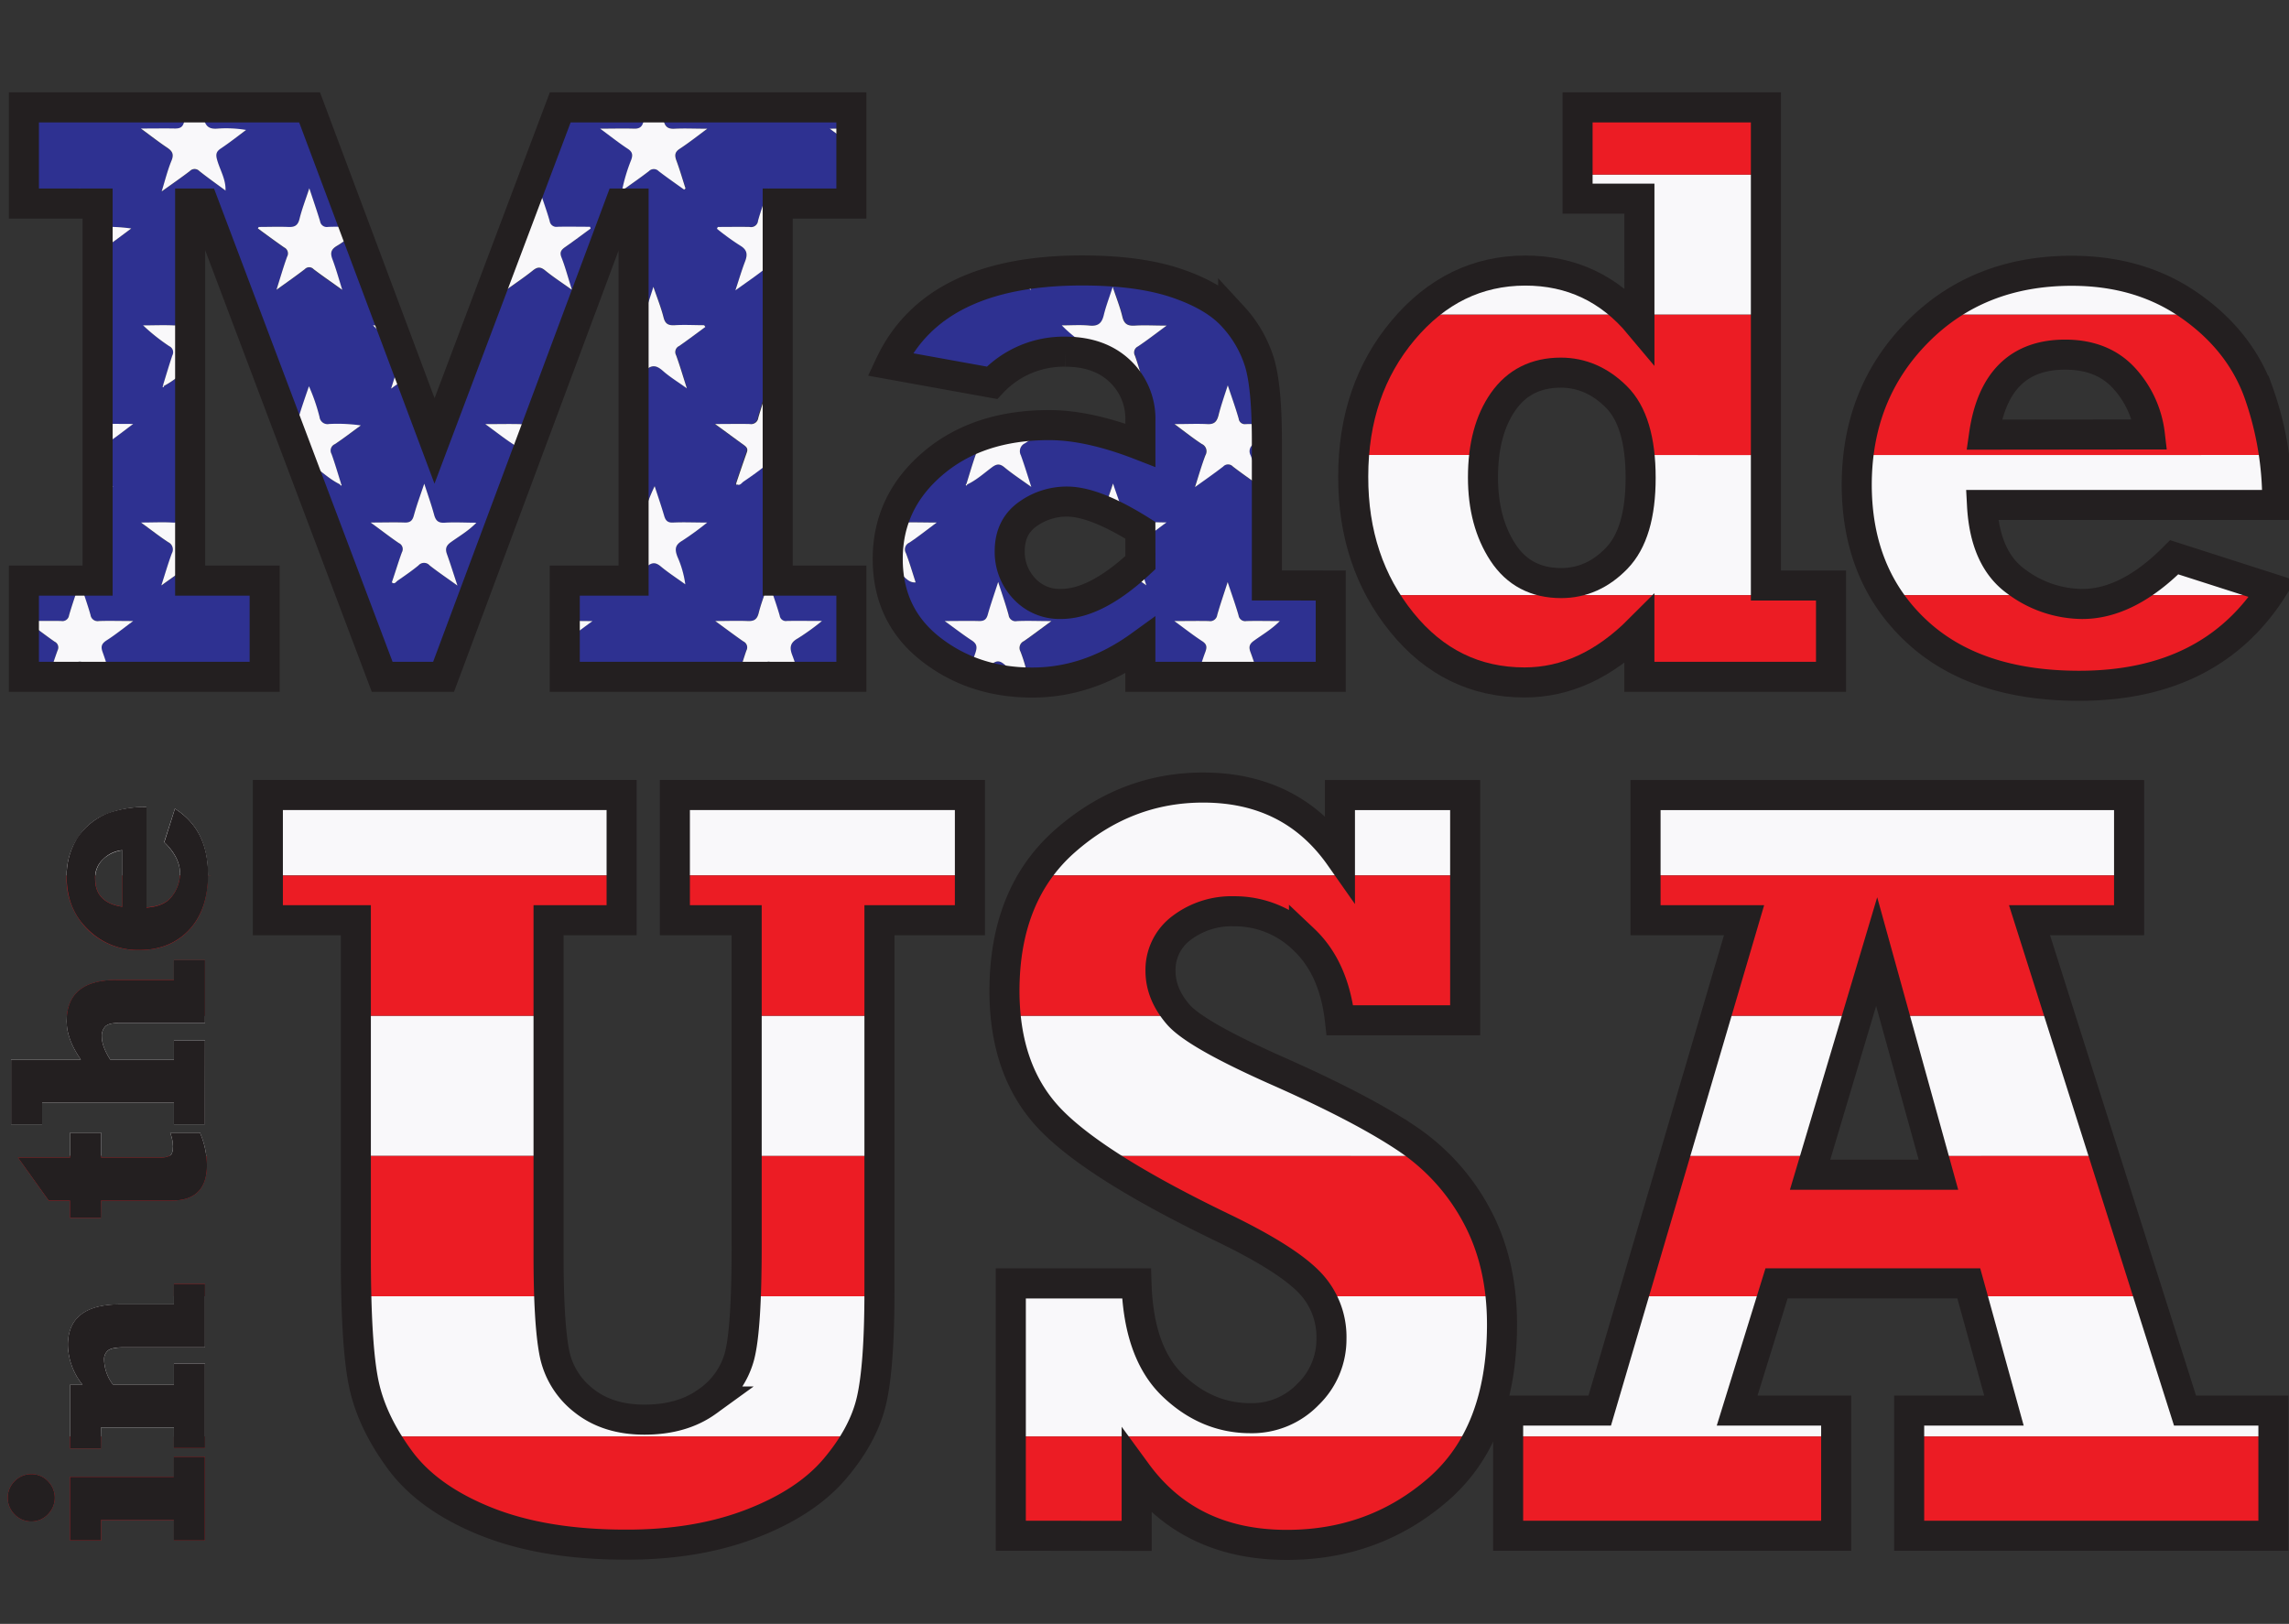 <svg id="Layer_1" data-name="Layer 1" xmlns="http://www.w3.org/2000/svg" xmlns:xlink="http://www.w3.org/1999/xlink" viewBox="0 0 658 466.89"><rect x="0" y="0" width="658" height="466.89" fill="#333333" stroke="none"/><defs><style>.cls-1,.cls-6{fill:none;}.cls-2{clip-path:url(#clip-path);}.cls-3{fill:#f9f8fa;}.cls-4{fill:#2e3191;}.cls-5{fill:#ec1c24;}.cls-6{stroke:#231f20;stroke-miterlimit:10;stroke-width:8.64px;}.cls-7{fill:#231f20;}</style><clipPath id="clip-path"><path class="cls-1" d="M6.87,194.59V166.93H28.06V58.53H6.87V30.87H89l35.92,95.91L161,30.87h83.69V58.53H223.56v108.4h21.19v27.66H162.35V166.93h19.77V58.53h-3.88L127.51,194.59H109.86L58.54,58.53H54.66v108.4H76.08v27.66Zm375.67-26.25v26.25H327.81v-9q-14.71,10.65-31.07,10.65-16.95,0-29.25-9.65t-12.3-25.89q0-16.36,12.95-27.42t33.43-11.06q11.42,0,26.25,5.77V121a18.86,18.86,0,0,0-5.88-14.3q-5.88-5.59-15.77-5.59a28.19,28.19,0,0,0-21,8.95l-29.31-5.3q12.71-27,55.2-27,16.48,0,27.31,3.71t16.12,9.59A34.45,34.45,0,0,1,362,104q2.18,7,2.18,22.77v41.55Zm-54.73-15.89q-13.18-8.24-21.07-8.24a19.13,19.13,0,0,0-11.36,3.65q-5.12,3.65-5.12,10.59a15.26,15.26,0,0,0,4.12,10.71A13.75,13.75,0,0,0,305,173.64q10.12,0,22.83-11.89Zm198.53,15.89v26.25H471.26V181q-15.18,15.21-33,15.21-21.3,0-35.31-17.3T389,137q0-25,14.36-42.08t35.07-17.13q19.89,0,32.84,15.51V57.11H453.49V30.87h54.14V168.34Zm-54.73-31q0-16.36-7-23.3t-15.95-6.94q-10.71,0-16.54,8.3t-5.83,21.83q0,12.83,5.77,21.6t16.71,8.77q9.06,0,15.95-7.12T471.62,137.38ZM625,160.22l28.25,9.06q-17.77,27.89-55.55,27.89-30.13,0-47-15.89T533.74,139.5q0-26.36,17.42-44t44.37-17.65q19.54,0,33.78,9.89t19.77,24.6a92.7,92.7,0,0,1,5.53,32.84H569.75q.82,15.54,9.83,22a32,32,0,0,0,19,6.47Q611.66,173.64,625,160.22ZM618,124.91a28.93,28.93,0,0,0-7.46-16.24q-6.19-6.71-16.9-6.71-20,0-23.3,23ZM77,264.57v-36H178.69v36h-21v96.29q0,19.29,1.61,27.79a22.89,22.89,0,0,0,8.5,14q6.89,5.51,17.45,5.51,10.87,0,18.06-5.21a23.12,23.12,0,0,0,9.26-13q2.07-7.81,2.07-31.84V264.57H194v-36h84.81v36h-26V371.12q0,21.74-2.3,31.61t-10.56,19.6q-8.27,9.72-24,15.77t-36.05,6q-23.58,0-40.19-6.66T115,419.8q-8.11-11-10.41-21.89t-2.3-37V264.57Zm213.53,177V369H326.7q.61,19.9,10.41,29.32t22.35,9.42A22.35,22.35,0,0,0,376,400.9a22,22,0,0,0,6.74-16,22.49,22.49,0,0,0-6.58-16.46q-6.58-6.66-24.06-15.17-37-17.78-50.15-31.43T288.74,285q0-27.91,17.45-43.24t39.65-15.33q25.41,0,39.34,19.83V228.59h36v64.76h-36q-1.68-15-10.33-23.19A28.37,28.37,0,0,0,354.72,262a23.75,23.75,0,0,0-15,4.75,15,15,0,0,0-6.12,12.4q0,6.58,5.05,12.48t29.57,16.71q23.6,10.51,36.21,19a61.49,61.49,0,0,1,20,22.07q7.34,13.56,7.34,31.33,0,31.57-18.37,47.5t-43.48,15.93q-28,0-43.17-20.74v18.14Zm362.95-36v36H548.81v-36h27.25L566,369H510.69l-11.33,36.59h28.47v36h-94.3v-36h26.33l41.49-141H473v-36H612v36H583.41l44.7,141Zm-96.29-67.82L539.47,273.6l-19.14,64.15ZM29.06,442.88H20.12V424.62H50v-5.77h8.93v24H50V437H29.06ZM9,437.43a6.56,6.56,0,0,1-4.79-2,6.76,6.76,0,0,1,0-9.59,6.59,6.59,0,0,1,4.79-2,6.49,6.49,0,0,1,4.77,2,6.74,6.74,0,0,1,0,9.55A6.48,6.48,0,0,1,9,437.43Zm20-21H20.12v-18.3h3.6a18.83,18.83,0,0,1-4.21-11.37q0-11.74,15-11.74H50v-5.85h8.93v18.22H35.42q-3.16,0-4.33.86a3.28,3.28,0,0,0-1.16,2.82,12.31,12.31,0,0,0,2.52,7H50v-6h8.93v24.27H50v-5.93H29.06Zm0-66.31H20.12v-4.93H14L5.15,332.8h15v-7.13h8.93v7.13H45.87a5.58,5.58,0,0,0,3.07-.58q.78-.58.78-2.66a11.34,11.34,0,0,0-.8-3.89h8.57a24.41,24.41,0,0,1,2,9.33q0,10.17-10.11,10.17H29.06Zm29.84-26.87H50V317H12.11v6.25H3.18V304.65H23.25q-4.09-5.85-4.09-11,0-11.9,14.3-11.9H50v-5.69h8.93v18.06H34q-2.72,0-3.74,1a3.9,3.9,0,0,0-1,2.94q0,2.76,2.44,6.61H50v-5.53h8.93ZM47.2,242.1l3.08-9.61q9.49,6,9.49,18.9,0,10.25-5.41,16t-14.22,5.75a20.41,20.41,0,0,1-21-21,19.65,19.65,0,0,1,3.36-11.49,17.68,17.68,0,0,1,8.37-6.73A31.55,31.55,0,0,1,42.07,232v28.88q5.29-.28,7.49-3.34a10.9,10.9,0,0,0,2.2-6.47Q51.77,246.63,47.2,242.1Zm-12,2.36A9.85,9.85,0,0,0,29.66,247a7.44,7.44,0,0,0-2.28,5.75q0,6.81,7.81,7.93Z"/></clipPath></defs><title>MadeintheUSA RGB</title><g class="cls-2"><path class="cls-3" d="M486.61,453.31q-247.71,0-495.41.06c-2.07,0-2.39-.48-2.39-2.44q.08-259.65,0-519.3c0-2,.34-2.44,2.4-2.44q495.29.09,990.57,0c2.17,0,2.52.53,2.52,2.57q-.08,259.65,0,519.3c0,1.82-.35,2.31-2.26,2.31Q734.32,453.28,486.61,453.31ZM387-70.19c-.91,0-1.82-.08-2.73-.08q-196,0-391.92-.06c-2.46,0-3.09.52-3.09,3.05q.11,137.86,0,275.71c0,2.52.6,3.06,3.08,3.06q196-.1,391.92-.06c.91,0,1.82-.05,2.73-.08.58,0,1.16.08,1.74.08q296.34,0,592.68.06c2.07,0,2.37-.67,2.36-2.5-.08-11.53,0-23.06,0-34.59,0-3.28,0-3.28-3.23-3.28H387.09V130.8H500.55q240.22,0,480.43,0c2.22,0,2.86-.48,2.84-2.79-.13-11.44-.06-22.89-.06-34.33,0-3.23,0-3.23-3.27-3.23H387.09V50.18H502q239.47,0,478.94,0c2.22,0,2.86-.48,2.84-2.79-.13-11.44-.06-22.89-.06-34.33,0-3.23,0-3.23-3.27-3.23H387.09V-30.45H662.54q159.24,0,318.49.06c2.31,0,2.81-.63,2.78-2.84-.11-11.36-.16-22.73,0-34.09,0-2.63-.77-3-3.14-3q-295.47.08-590.94.06C388.84-70.27,387.93-70.22,387-70.19Zm99.51,362.24q247.21,0,494.42,0c2.16,0,2.9-.39,2.87-2.76-.14-11.44-.06-22.89-.06-34.34,0-3.26,0-3.26-3.25-3.26H207.64q-107.87,0-215.74,0c-2,0-2.64.35-2.61,2.51.12,11.53.06,23.06.06,34.59,0,3.26,0,3.26,3.25,3.26Zm0,40.32q-247.21,0-494.42-.05c-2.23,0-2.85.51-2.83,2.8.13,11.44.06,22.89.06,34.34,0,3.22,0,3.22,3.29,3.22h860.2q64.2,0,128.4,0c2,0,2.6-.45,2.57-2.55-.11-11.61-.15-23.22,0-34.83,0-2.58-.69-3-3.11-3Q733.63,332.41,486.54,332.37Zm0,120.45h8.21q243.11,0,486.22.05c2.26,0,2.84-.55,2.82-2.81-.12-11.28-.06-22.56-.06-33.84,0-3.22,0-3.22-3.29-3.22H.57c-3,0-6,.13-9,0-1.87-.11-2.33.44-2.31,2.3.09,11.53.14,23.06,0,34.59,0,2.57.68,3,3.11,3Q239.48,452.78,486.57,452.82Z"/><path class="cls-4" d="M387.09,130.8q0,20.16,0,40.31T387,211.34c-.91,0-1.82.08-2.73.08q-196,0-391.92.06c-2.48,0-3.08-.54-3.08-3.06q.11-137.86,0-275.71c0-2.53.63-3.05,3.09-3.05q196,.1,391.92.06c.91,0,1.82.05,2.73.08l.07,39.74q0,20.16,0,40.31t0,40.31q0,20.16,0,40.31T387.09,130.8ZM196.85-2l.36.08-.09-.18-.3.18c.62-.73,0-1.4-.17-2-.7-2.29-1.4-4.59-2.27-6.82-.55-1.42-.17-2.22,1-3,2.49-1.69,4.88-3.52,7.86-5.7-3.72,0-6.76-.11-9.78,0-1.59.08-2.15-.62-2.56-1.94-.88-2.88-1.85-5.73-3-9.25-1.14,3.45-2.16,6.2-2.95,9-.44,1.58-1.08,2.29-2.86,2.18-3-.18-5.95,0-9.59,0,2.81,2,4.89,3.68,7.13,5.08,1.88,1.19,2.31,2.37,1.54,4.6-.89,2.56-2.36,5-2.17,7.91l-.31-.16-.08.19L179-2c2.47-1.76,5-3.46,7.4-5.3a2.12,2.12,0,0,1,3,0C191.86-5.47,194.38-3.77,196.85-2Zm81.29,28.56c2.44-1.83,4.94-3.59,7.29-5.53,1.25-1,2.08-.76,3.22.13,2.35,1.82,4.82,3.49,7.24,5.21l.36.08-.09-.18-.3.18c.64-.84,0-1.55-.27-2.27-.72-2.37-1.38-4.78-2.29-7.08-.49-1.23-.1-1.75.83-2.4,2.55-1.78,5-3.64,8.17-5.92-3.72,0-6.73-.1-9.74,0A2.24,2.24,0,0,1,290,6.87c-.86-2.87-1.85-5.71-2.78-8.56A47.6,47.6,0,0,0,284,6.76a2.33,2.33,0,0,1-2.76,2c-3-.15-6,0-9,0a45.81,45.81,0,0,0,5.57,4.6c3.2,2.4,3.08,2.37,2,6.23-.67,2.29-2.22,4.41-1.68,7-.07-.23-.09-.53-.43-.21ZM80,26.36q3.72-2.67,7.45-5.35c.74-.53,1.39-1.2,2.4-.42,2.61,2,5.27,4,7.91,5.95,0-.14.58.08.25-.34l-.25.38c.71-.8.1-1.57-.12-2.3a58.16,58.16,0,0,0-2-6.11c-.76-1.79-.66-2.89,1.18-4,2.42-1.46,4.61-3.31,7.48-5.42-3.8,0-6.84-.09-9.87,0A2.09,2.09,0,0,1,91.95,7c-.87-3-1.86-5.87-3-9.49-1.17,3.61-2.16,6.47-3,9.36a2.24,2.24,0,0,1-2.6,1.92c-3-.13-6,0-9.06,0,0,.38,0,.49,0,.52C76.16,10.65,78,12,79.9,13.39c3.19,2.28,3.12,2.24,2,6.06-.69,2.3-2.17,4.41-1.87,7l-.31-.16-.08.19ZM97.81,196.07l.36.08-.09-.18-.3.18c.23-2.88-1.26-5.34-2.12-7.9-.74-2.19-.48-3.35,1.5-4.55,2.31-1.4,4.4-3.18,7.07-5.14H97.07c-4.44,0-4.44,0-5.83-4.14l-2.35-7c-1.15,3.55-2.17,6.33-2.93,9.17-.41,1.55-1.09,2.09-2.7,2-3-.14-6,0-9.74,0,2.76,2,4.89,3.65,7.13,5.12,1.8,1.18,2.48,2.28,1.56,4.58-1,2.5-2.4,5-2.1,7.91l-.15-.07.11.08c2.46-1.78,5-3.48,7.35-5.37a2.08,2.08,0,0,1,3,0C92.86,192.58,95.35,194.31,97.81,196.07Zm180.25,0c2.42-1.73,4.87-3.41,7.24-5.2,1.14-.85,2-1.06,3.23,0,2.3,1.88,4.81,3.51,7.23,5.24a42,42,0,0,0-2.37-8.76,2.16,2.16,0,0,1,1-3c2.52-1.73,4.94-3.59,7.9-5.75-3.77,0-6.84-.09-9.89,0a2,2,0,0,1-2.41-1.75c-.86-3-1.87-5.87-3-9.5-1.19,3.65-2.21,6.5-3,9.41-.41,1.48-1.17,1.87-2.62,1.82-3-.11-6,0-9.76,0,3,2.16,5.3,4,7.76,5.56,1.43.93,1.64,1.8,1.13,3.42-.89,2.83-2.39,5.52-2.36,8.61l-.31-.16-.08.19ZM79.93-30.46a44,44,0,0,0,7.46-5.14,2.12,2.12,0,0,1,3,0c2.48,1.74,4.68,3.89,7.47,5.18l.23.31.06-.29-.33,0c0-3.19-1.75-5.91-2.5-8.9A2.06,2.06,0,0,1,96.19-42c2.56-1.75,5-3.65,8.1-5.92-3.56,0-6.43-.13-9.27,0-1.87.11-2.75-.39-3.22-2.31C91.11-52.92,90-55.61,88.9-59c-1.12,3.4-2.14,6.09-2.87,8.86-.46,1.71-1.17,2.4-3,2.28-2.92-.18-5.87,0-9.47,0,3,2.2,5.42,4.05,7.93,5.73a2.18,2.18,0,0,1,1,3c-1,2.86-2.31,5.63-2.52,8.71l-.27.14c.05,0,.13,0,.15,0A.82.82,0,0,0,79.93-30.46Zm216,0a.83.83,0,0,0,.08.21s.1,0,.15,0l-.27-.14c-.21-2.91-1.4-5.56-2.38-8.24-.65-1.79-.34-2.78,1.27-3.81,2.43-1.54,4.68-3.36,7.51-5.42-3.73,0-6.72-.11-9.69,0-1.66.09-2.28-.54-2.71-2-.81-2.88-1.84-5.7-3-9.11-1.12,3.38-2.19,6.06-2.87,8.84-.47,1.92-1.36,2.42-3.22,2.31-2.85-.17-5.71,0-9.28,0,2.89,2.12,5.11,3.94,7.52,5.46,1.64,1,1.83,2.08,1.27,3.84-.86,2.69-2.3,5.24-2.31,8.18l-.33,0,.06.29.23-.31c2.79-1.29,5-3.44,7.47-5.18a2.12,2.12,0,0,1,3,0A44,44,0,0,0,295.95-30.46Zm66.33,226.28-.07.15.08-.11c-.9-2.74-1.7-5.53-2.74-8.22-.61-1.57-.43-2.46,1-3.49,2.41-1.71,5-3.22,7.36-5.61-3.46,0-6.52-.05-9.58,0a1.93,1.93,0,0,1-2.27-1.63c-.88-3.06-2-6.06-3.13-9.58-1.14,3.49-2.19,6.44-3,9.45a2.06,2.06,0,0,1-2.44,1.76c-3.09-.1-6.18,0-9.89,0,3,2.2,5.41,4.08,7.94,5.74,1.32.86,1.45,1.67,1,3.06-1,2.88-1.88,5.82-3,9.22,2-1.45,3.58-2.55,5.12-3.66,4.33-3.16,4.29-3.1,8.8,0C359,194,360.1,195.8,362.28,195.82Zm-348.68,0c.67.64,1.06-.11,1.45-.38a48.35,48.35,0,0,0,5.6-4.09c1.72-1.59,3-1.34,4.63,0,2.1,1.76,4.41,3.26,7.1,5.22-1.08-3.4-1.87-6.25-2.89-9-.58-1.56-.46-2.48,1.06-3.45,2.51-1.6,4.84-3.49,7.69-5.59-3.71,0-6.77-.07-9.83,0A2.06,2.06,0,0,1,26,176.81c-.85-3-1.91-5.91-3.06-9.44-1.19,3.61-2.25,6.55-3.11,9.56a1.92,1.92,0,0,1-2.27,1.63c-3.09-.08-6.19,0-10,0,3.08,2.27,5.55,4.16,8.11,5.94a1.82,1.82,0,0,1,.89,2.45c-1.06,3-2,5.94-3,8.92l.07.09ZM164.2-30.63l-.07.15.08-.11c-.92-2.83-1.76-5.69-2.81-8.47a2.15,2.15,0,0,1,1-3c2.54-1.69,4.94-3.6,7.86-5.77-3.84,0-7,0-10.13,0a1.77,1.77,0,0,1-2.08-1.53c-.9-3.08-2-6.1-3.12-9.63a68.12,68.12,0,0,0-2.64,8.14c-.51,2.64-1.8,3.24-4.24,3-2.63-.22-5.29,0-8.54,0,3,2.18,5.36,4,7.85,5.65a2.32,2.32,0,0,1,1.1,3.23c-1.06,2.86-1.92,5.8-3.05,9.3,1.55-1.16,2.53-1.93,3.54-2.64,2-1.38,3.87-3.73,5.9-3.84,2.18-.12,4,2.56,6.12,3.85C162-31.69,162.61-30.2,164.2-30.63Zm47.48,0c.79.69,1.19-.16,1.65-.48,2-1.37,4-2.73,5.8-4.25,1.29-1.06,2.22-1.2,3.61,0,2.3,1.91,4.83,3.55,7.74,5.65-1.16-3.54-2.08-6.53-3.14-9.46a2.06,2.06,0,0,1,1-2.84c2.57-1.72,5-3.61,8-5.8-3.51,0-6.39-.18-9.25.06-2.12.17-2.87-.68-3.36-2.56C223-53.12,222-55.8,221-59c-1.16,3.45-2.26,6.39-3.09,9.39a2,2,0,0,1-2.38,1.78c-3.09-.1-6.19,0-9.94,0,3.08,2.26,5.54,4.17,8.11,5.91a1.93,1.93,0,0,1,.88,2.66c-1,2.88-1.94,5.8-2.9,8.7l.07.09Zm-198.08,0c.79.69,1.19-.16,1.65-.48,2.1-1.47,4.21-2.93,6.21-4.53a1.9,1.9,0,0,1,2.79,0c2.49,1.92,5.09,3.69,8.13,5.87-1.12-3.52-2-6.44-3-9.3A2.07,2.07,0,0,1,30.28-42c2.56-1.73,5-3.64,8-5.85-3.54,0-6.42-.15-9.28.05-2,.14-2.75-.65-3.24-2.41C25-53,24-55.76,22.92-59c-1.16,3.48-2.23,6.42-3.1,9.42a2,2,0,0,1-2.43,1.75c-3.08-.11-6.18,0-9.87,0,3,2.2,5.44,4,8,5.75,1.12.77,1.53,1.46,1,2.85-1.07,2.85-1.95,5.78-2.9,8.68l.07.09Zm348.68,0-.07.15.08-.11c-1-2.9-1.83-5.82-2.9-8.68-.52-1.38-.12-2.08,1-2.85,2.53-1.73,5-3.59,7.92-5.75-3.73,0-6.79-.08-9.84,0a2,2,0,0,1-2.43-1.75c-.88-3-2-6-3.12-9.41-.86,2.63-1.54,4.75-2.23,6.86-1.41,4.26-1.41,4.26-5.8,4.26h-7.33c3.07,2.25,5.48,4.14,8,5.85a2.08,2.08,0,0,1,.89,2.89c-1,2.91-1.88,5.87-3,9.31,1.75-1.26,3-2.15,4.3-3.09,5-3.76,4.95-3.69,10-.25C359.2-32.22,360.22-30.45,362.28-30.63ZM112.63,167.44c.79.69,1.2-.16,1.66-.48,2-1.42,4.1-2.81,6-4.39a2.12,2.12,0,0,1,3.2,0c2.4,1.92,5,3.63,8,5.8-1.12-3.43-2-6.26-3-9-.57-1.56-.27-2.49,1.14-3.5,2.39-1.72,5-3.2,7.31-5.58-3.31,0-6.22-.14-9.1,0-1.87.12-2.6-.6-3.06-2.3-.76-2.84-1.76-5.61-2.83-8.92-1.12,3.38-2.18,6.24-3,9.17-.43,1.56-1.11,2.11-2.73,2-3-.14-6,0-9.69,0,3.07,2.25,5.54,4.17,8.12,5.91a1.9,1.9,0,0,1,.87,2.65c-1,2.87-1.95,5.79-2.9,8.69l.07.1Zm150.6,0v0c-.92-2.82-1.75-5.69-2.81-8.46a2.12,2.12,0,0,1,1-3c2.55-1.69,4.95-3.61,7.86-5.77-3.74,0-6.81-.09-9.87,0-1.45.06-2-.47-2.4-1.8-.87-3-1.93-5.94-3.07-9.41-1.07,3.31-2.06,6.09-2.83,8.92-.46,1.7-1.18,2.42-3.05,2.3-2.93-.19-5.88,0-9.5,0,2.53,1.84,4.41,3.46,6.52,4.67,2.54,1.46,3.13,3.14,1.9,5.84a75.71,75.71,0,0,0-2.54,7.67c1.95-1.45,3.32-2.51,4.73-3.52,4.75-3.39,4.7-3.3,9.61,0C260.16,165.86,261.18,167.63,263.24,167.45Zm47.59.16c2.85-1,4.93-3.15,7.26-4.89,1.52-1.13,2.47-1,3.83.09,2.29,1.83,4.72,3.47,7.53,5.51-1.1-3.42-1.94-6.34-3-9.18a2.32,2.32,0,0,1,1-3.25c2.51-1.65,4.87-3.51,7.81-5.66-3.4,0-6.13-.15-8.83,0-2.16.16-3.27-.41-3.79-2.67-.63-2.73-1.71-5.35-2.75-8.52-1.14,3.47-2.2,6.41-3.07,9.41a2,2,0,0,1-2.41,1.76c-3.08-.11-6.16,0-9.91,0,3.13,2.3,5.64,4.18,8.2,6a1.87,1.87,0,0,1,.8,2.46c-.84,3-2.26,5.85-2.69,9a.83.83,0,0,0-.21.08s0,.1,0,.15ZM65,167.6l.14.28c0-.05,0-.14,0-.15a.82.82,0,0,0-.21-.09c-.4-3-1.77-5.82-2.62-8.73-.4-1.38-.21-2.08.93-2.86,2.53-1.74,5-3.61,8-5.82-3.78,0-6.84-.08-9.88,0A2,2,0,0,1,59,148.51c-.88-3-2-6-3.09-9.41-1,3.18-2.11,5.8-2.73,8.52-.52,2.27-1.65,2.81-3.8,2.66-2.72-.19-5.47,0-8.85,0,3,2.2,5.37,4,7.85,5.66a2.32,2.32,0,0,1,1,3.25c-1,2.85-1.89,5.77-3,9.18,2.81-2,5.25-3.68,7.53-5.52,1.36-1.09,2.31-1.22,3.83-.09C60.11,164.45,62.19,166.62,65,167.6Zm213-28.3c2.63-1.25,4.79-3.2,7.09-4.92,1.32-1,2.25-1.13,3.62,0,2.25,1.87,4.72,3.47,7.71,5.63-1.15-3.53-2-6.35-3-9.11a2.5,2.5,0,0,1,1.18-3.44c2.44-1.6,4.74-3.4,7.72-5.57-3.84,0-6.88-.08-9.9,0a2,2,0,0,1-2.43-1.72c-.86-2.94-1.89-5.83-3.09-9.46-1.17,3.65-2.15,6.52-3,9.43a2.06,2.06,0,0,1-2.44,1.76c-3.08-.12-6.16,0-9.24,0a60.75,60.75,0,0,0,7.56,6,1.77,1.77,0,0,1,.8,2.45c-1,2.87-1.87,5.81-2.78,8.72-.22.19-.31.38,0,.6Zm-180.24,0,.27.36c.26-.22.17-.42,0-.6-.9-2.83-1.71-5.69-2.72-8.48a2,2,0,0,1,.94-2.83c2.55-1.7,5-3.58,7.47-5.39a48,48,0,0,0-9.1-.41,2.31,2.31,0,0,1-2.76-2,53.3,53.3,0,0,0-3.05-8.85c-1.09,3.34-2.11,6.2-3,9.11a2,2,0,0,1-2.43,1.73c-3.05-.12-6.11,0-9.16,0a45.33,45.33,0,0,0,7,5.57,2.5,2.5,0,0,1,1.18,3.44c-1,2.76-1.86,5.58-3,9.11,3-2.16,5.46-3.76,7.71-5.63,1.37-1.14,2.29-1,3.62,0C93,136.11,95.19,138.06,97.82,139.3Zm66.5-.17c-.15.06-.45,0-.19.34l.18-.33c-.93-2.73-1.75-5.5-2.82-8.17-.65-1.61-.34-2.51,1.11-3.46,2.49-1.63,4.83-3.48,7.73-5.61-3.79,0-6.85-.07-9.91,0a2.07,2.07,0,0,1-2.43-1.78c-.86-3-1.91-5.94-3-9.4-1.15,3.5-2.2,6.44-3.06,9.43a2.07,2.07,0,0,1-2.45,1.76c-3.08-.11-6.17,0-9.91,0,3,2.22,5.44,4.12,8,5.78,1.33.86,1.42,1.7.94,3-1,2.87-1.88,5.8-3,9.31,1.55-1.15,2.53-1.9,3.55-2.61,2-1.38,3.93-3.8,5.9-3.8s3.89,2.5,5.91,3.76C161.92,138.07,162.65,139.6,164.32,139.14Zm47.23,0c1,.7,1.51-.32,2.1-.72,2.06-1.38,4.1-2.81,6-4.36a1.75,1.75,0,0,1,2.56,0c2.54,1.91,5.14,3.72,8.17,5.89-1.07-3.38-1.87-6.23-2.9-9-.58-1.55-.47-2.48,1-3.44,2.52-1.6,4.86-3.49,7.78-5.62-3.77,0-6.83-.08-9.88,0a2.06,2.06,0,0,1-2.45-1.75c-.87-3-1.91-5.93-3.07-9.43-1.13,3.46-2.18,6.4-3,9.39a2.07,2.07,0,0,1-2.43,1.79c-3.09-.11-6.19,0-10,0,3.1,2.26,5.61,4.12,8.15,5.93.79.56,1.45,1,1,2.19-1.08,3-2.09,6.08-3.12,9.12,0,.05.12.1.12.16,0,.23.09.25.15,0C211.87,139.29,211.66,139.19,211.55,139.13ZM328.72,111c.06.2.14.45.4.27.06,0-.08-.35-.13-.54-.88-2.84-1.71-5.69-2.66-8.5a1.91,1.91,0,0,1,.84-2.64c2.63-1.77,5.13-3.71,8.27-6-3.57,0-6.37-.13-9.15,0-2.06.13-3.08-.45-3.58-2.57-.64-2.71-1.7-5.32-2.77-8.57-1,3.11-2,5.58-2.57,8.13-.55,2.29-1.58,3.26-4.06,3-2.65-.26-5.35-.06-8-.06a36.34,36.34,0,0,0,6.65,5.4c1.8,1.14,2.12,2.32,1.32,4.28-1,2.55-1.73,5.24-2.77,8.49,3.05-2.21,5.6-3.91,8-5.83a2,2,0,0,1,3,0C323.83,107.59,326.06,109.6,328.72,111ZM47.16,111c2.66-1.37,4.88-3.37,7.29-5.11a2,2,0,0,1,3,0c2.37,1.91,4.92,3.6,7.95,5.78-1-3.06-1.45-5.54-2.51-7.74-1.29-2.69-.5-4.18,1.86-5.58a28.43,28.43,0,0,0,6.22-4.81c-3.19,0-5.94-.2-8.63.06-2.32.22-3.17-.76-3.74-2.78a40.69,40.69,0,0,0-2.78-8.07c-1,3-2,5.72-2.68,8.51-.48,1.88-1.4,2.44-3.28,2.33-2.89-.17-5.79,0-8.69,0a55.44,55.44,0,0,0,7.56,6,1.91,1.91,0,0,1,.85,2.64c-1,2.81-1.78,5.66-2.66,8.5,0,.19-.19.5-.13.54C47,111.41,47.1,111.17,47.16,111ZM64.87,54.82l0-.07-.1,0c.16-3.22-1.59-5.94-2.42-8.89-.45-1.6-.19-2.36,1.11-3.23C66,41,68.32,39.19,70.72,37.43A34.87,34.87,0,0,0,62.59,37c-2.26.18-3.45-.44-4-2.8C58,31.56,56.91,29,55.9,25.95c-1.13,3.41-2.19,6.28-3,9.22-.42,1.53-1.18,1.89-2.63,1.85-3-.09-6.05,0-9.78,0,2.86,2.1,5.11,3.87,7.49,5.45,1.5,1,2.1,1.89,1.31,3.79-1.11,2.68-1.8,5.55-2.82,8.84,3-2.16,5.58-3.94,8.08-5.84a1.89,1.89,0,0,1,2.76,0C59.78,51.14,62.35,53,64.87,54.82Zm246.13,0c2.46-1.81,5-3.56,7.36-5.48a2.15,2.15,0,0,1,3.17,0c2.41,1.87,4.94,3.59,7.88,5.7-1.06-3.37-1.74-6.19-2.84-8.83-.8-1.9-.18-2.79,1.32-3.78,2.37-1.58,4.62-3.35,7.48-5.45-3.73,0-6.76-.06-9.78,0-1.45,0-2.21-.32-2.62-1.85-.8-2.93-1.87-5.79-3-9.23-1.07,3.22-2.14,5.83-2.77,8.53-.5,2.18-1.62,2.67-3.65,2.56-2.75-.16-5.52,0-9,0,2.83,2.07,4.92,3.83,7.24,5.23,1.9,1.15,2.27,2.28,1.53,4.4-.92,2.65-2.38,5.21-2.24,8.17l-.1,0ZM238.51,37c3,2.19,5.41,4,7.89,5.7a2.42,2.42,0,0,1,1,3.32c-1,2.79-1.87,5.66-3,9.11,2.78-2,5.09-3.48,7.15-5.24,1.65-1.41,2.89-1.58,4.62-.09,2.07,1.79,4.41,3.26,7.2,5.27-1.13-3.59-1.94-6.52-3-9.35a2.08,2.08,0,0,1,.94-2.88c2.47-1.73,4.89-3.55,7.32-5.34a33.49,33.49,0,0,0-8.5-.46c-2.1.17-2.93-.66-3.44-2.54-.75-2.75-1.73-5.44-2.78-8.68-1.07,3.33-2.07,6-2.79,8.83-.48,1.86-1.37,2.49-3.28,2.38C245,36.87,242.14,37,238.51,37ZM107.46,37l-.2.56c2.39,1.75,4.74,3.54,7.18,5.22a2.2,2.2,0,0,1,1,3.07c-1.07,2.82-1.86,5.74-3,9.24,2.74-2,5.06-3.43,7.09-5.21,1.8-1.58,3.1-1.36,4.81.1,2,1.74,4.34,3.19,7,5.15-1.07-3.33-1.82-6.1-2.87-8.75-.71-1.79-.37-2.84,1.21-3.9A49.14,49.14,0,0,0,137,37c-3.35,0-6.24-.11-9.11,0-1.81.1-2.66-.5-3.12-2.26C124,32,123,29.2,121.94,25.84c-1.11,3.4-2.13,6.18-2.92,9-.45,1.62-1.17,2.28-2.93,2.18C113.22,36.87,110.34,37,107.46,37Zm62.33,28.72-.18-.47c-3.11,0-6.23,0-9.34,0A1.94,1.94,0,0,1,158,63.6c-.86-3-1.93-5.92-3.1-9.42-1.07,3.31-2,6-2.79,8.78-.46,1.68-1.16,2.45-3.05,2.33-2.93-.19-5.89,0-9.61,0,3.11,2.27,5.55,4.19,8.14,5.88a2.09,2.09,0,0,1,.95,2.85c-1,2.94-2,5.9-3.15,9.48,3-2.13,5.42-3.78,7.73-5.63,1.29-1,2.2-1.18,3.57-.06,2.28,1.86,4.77,3.47,7.71,5.58-1.1-3.53-1.86-6.48-3-9.3-.61-1.56-.07-2.23,1.07-3C164.95,69.3,167.35,67.49,169.79,65.71Zm36.55-.47-.23.47a69.8,69.8,0,0,0,6.57,4.77c2.12,1.22,2.31,2.57,1.52,4.63-1,2.49-1.71,5.07-2.78,8.31,3.14-2.26,5.67-4,8.08-5.86a2,2,0,0,1,3,0c2.43,1.9,5,3.63,8.06,5.85-1.19-3.59-2.12-6.47-3.12-9.34a2.19,2.19,0,0,1,1-3.05c2.57-1.66,5-3.58,8-5.82-3.85,0-6.9-.09-9.95,0a2.22,2.22,0,0,1-2.59-1.94c-.82-2.87-1.79-5.7-2.9-9.17-1.18,3.51-2.26,6.37-3.07,9.29a2,2,0,0,1-2.41,1.81C212.45,65.19,209.39,65.25,206.34,65.25Zm-9.68-10.72.46-.35c-.88-2.73-1.69-5.48-2.67-8.16-.53-1.43-.42-2.33,1-3.25,2.51-1.65,4.87-3.53,7.92-5.77-3.65,0-6.52-.11-9.39,0-1.78.09-2.66-.44-3.13-2.23-.73-2.8-1.76-5.52-2.9-9-1.15,3.58-2.15,6.37-2.92,9.21-.43,1.58-1.23,2.06-2.81,2-2.95-.12-5.91,0-9.64,0,3,2.24,5.41,4.12,7.91,5.77,1.38.91,1.5,1.81,1,3.24a50.11,50.11,0,0,0-2.64,8.82c2.87-2.07,5.36-3.78,7.74-5.61a1.94,1.94,0,0,1,2.8,0C191.72,51.05,194.21,52.76,196.66,54.52ZM362.42,83.41c-1-3.3-1.74-6.09-2.82-8.74-.79-2-.23-3,1.38-4.05A47.58,47.58,0,0,0,368,65.25c-3.53,0-6.58-.07-9.62,0a2.08,2.08,0,0,1-2.43-1.8c-.86-3-1.91-5.87-3.05-9.29a79.14,79.14,0,0,0-2.58,8.08c-.54,2.6-1.86,3.24-4.31,3s-5.19,0-7.78,0a54.54,54.54,0,0,0,7.42,6,2,2,0,0,1,.86,2.69c-1,2.94-1.93,5.92-3.08,9.49,3-2.18,5.47-3.93,7.88-5.78a2.19,2.19,0,0,1,3.19,0C356.85,79.48,359.32,81.15,362.42,83.41Zm-349,0c2.83-2.07,5.11-3.58,7.2-5.31,1.56-1.29,2.75-1.49,4.4-.07,2.13,1.82,4.53,3.33,7.35,5.36-1.16-3.59-2-6.5-3.06-9.36a2.11,2.11,0,0,1,1-2.88c2.53-1.74,5-3.63,7.45-5.45a49.28,49.28,0,0,0-9.08-.42c-1.57.06-2.38-.38-2.82-2-.8-2.9-1.82-5.73-2.93-9.14-1.17,3.53-2.23,6.47-3.1,9.46a2,2,0,0,1-2.28,1.65c-3.1-.08-6.21,0-9.31,0a47.56,47.56,0,0,0,7,5.63c1.35.92,1.82,1.77,1.15,3.47C15.27,77.08,14.54,80,13.46,83.41Zm282.95,0c-1-3.29-1.72-6-2.78-8.56-.83-2-.42-3.08,1.37-4.19,2.37-1.48,4.54-3.26,6.8-4.92a26.32,26.32,0,0,0-7.71-.4c-2.93.37-4.08-.84-4.72-3.52a23,23,0,0,0-2.57-7.17c-1,3.2-2,6.09-2.92,9a1.94,1.94,0,0,1-2.25,1.65c-3.11-.11-6.22,0-9.33,0A39.94,39.94,0,0,0,279.43,71c1.47.92,1.5,1.79,1,3.21-1,2.85-1.88,5.76-3,9.14,3.05-2.18,5.71-4,8.26-6a1.73,1.73,0,0,1,2.54,0C290.74,79.36,293.3,81.14,296.4,83.38Zm-222-18.14-.26.5c2.52,1.83,5,3.69,7.57,5.46a1.91,1.91,0,0,1,.84,2.65c-1.07,2.91-1.92,5.91-3.06,9.52,3.1-2.24,5.66-4,8.13-5.92a1.73,1.73,0,0,1,2.54,0c2.54,2,5.2,3.77,8.24,5.94-1-3.2-1.74-6-2.77-8.64-.7-1.8-.63-2.88,1.22-4,2.43-1.45,4.61-3.32,6.9-5a51.69,51.69,0,0,0-9.47-.45A1.94,1.94,0,0,1,92,63.65c-.89-3-1.9-5.87-3.09-9.48-1.1,3.37-2.15,6-2.82,8.8-.48,2-1.45,2.42-3.31,2.32C80,65.13,77.18,65.25,74.38,65.25Zm38,46.48c3-2.17,5.47-3.82,7.76-5.7,1.37-1.13,2.29-.94,3.57.08,2.31,1.84,4.78,3.5,7.65,5.57-1-3.3-1.71-6-2.79-8.6-.84-2-.27-3.06,1.39-4.18a42.53,42.53,0,0,0,7-5.36c-3.21,0-6-.13-8.81,0-2,.12-3-.4-3.49-2.42C124,88.37,123,85.67,122,82.5c-1.13,3.35-2.25,6.28-3.08,9.28a2,2,0,0,1-2.41,1.78c-3.08-.08-6.16,0-9.24,0a43.68,43.68,0,0,0,7.06,5.72c1.47,1,1.68,1.88,1.08,3.47C114.33,105.46,113.53,108.29,112.42,111.73Zm132,0c2.93-2.13,5.46-3.83,7.82-5.75,1.28-1,2.13-1,3.38,0,2.32,1.85,4.79,3.52,7.8,5.69-1.14-3.57-1.91-6.44-3-9.18-.64-1.61-.14-2.37,1.12-3.23,2.46-1.69,4.82-3.53,7.22-5.3a51.8,51.8,0,0,0-9.11-.42c-1.53.05-2.33-.26-2.76-2-.74-2.94-1.89-5.78-3-9.08-1.11,3.38-2.14,6.3-3,9.27a2.06,2.06,0,0,1-2.43,1.77c-3.09-.11-6.19,0-10,0,3.13,2.29,5.59,4.2,8.16,5.95a2,2,0,0,1,.89,2.84C246.46,105.25,245.58,108.23,244.45,111.73ZM202.76,94l-.27-.5c-2.81,0-5.63-.12-8.44,0-1.85.11-2.77-.35-3.25-2.29-.69-2.79-1.79-5.47-2.9-8.74-1.17,3.57-2.16,6.46-3,9.39a1.9,1.9,0,0,1-2.22,1.65c-3.11-.12-6.23,0-9.34,0a48.08,48.08,0,0,0,7.31,5.94,2.05,2.05,0,0,1,.88,2.86c-1,2.93-1.94,5.92-3.07,9.39a81,81,0,0,0,7-5.11c1.94-1.77,3.33-1.59,5.2.07s4.26,3.14,6.86,5c-1.15-3.59-2-6.59-3.1-9.53a1.91,1.91,0,0,1,.86-2.64C197.77,97.76,200.25,95.87,202.76,94ZM8.35,121.9l-.21.46c2.32,1.69,4.59,3.45,7,5,1.45,1,1.91,1.91,1.23,3.65-1.06,2.69-1.81,5.5-2.92,9,2.92-2.12,5.27-3.67,7.43-5.44,1.43-1.17,2.48-1.38,4-.09,2.22,1.86,4.67,3.45,7.55,5.53-1.11-3.47-1.9-6.33-3-9.09-.62-1.64-.24-2.49,1.18-3.42,2.45-1.6,4.74-3.45,7.64-5.6-3.78,0-6.89,0-10,0A1.9,1.9,0,0,1,26,120.29c-.85-3-2-6-3.14-9.41-1.13,3.41-2.23,6.26-3,9.2-.41,1.56-1.16,1.89-2.6,1.85C14.31,121.84,11.33,121.9,8.35,121.9Zm344.59-11.12c-1,3.25-2,6-2.78,8.76-.49,1.76-1.31,2.54-3.26,2.41-2.89-.19-5.79,0-9.36,0,3,2.23,5.34,4.09,7.83,5.71a2.29,2.29,0,0,1,1.06,3.25c-1,2.83-1.87,5.73-3,9.15,3-2.21,5.63-4,8.11-5.91a1.9,1.9,0,0,1,2.78,0c2.44,1.9,5,3.65,8.1,5.88-1.12-3.5-1.9-6.36-3-9.11a2.37,2.37,0,0,1,1-3.28A57.46,57.46,0,0,0,368,121.9c-3.57,0-6.7,0-9.83,0a1.77,1.77,0,0,1-2.07-1.54C355.2,117.31,354.11,114.3,352.94,110.79ZM172.55,150.23c3.11,2.28,5.6,4.17,8.16,5.95a1.93,1.93,0,0,1,.84,2.64,55.35,55.35,0,0,0-2.76,9.21c2.63-1.89,5-3.4,7.1-5.16,1.46-1.2,2.52-1.33,4-.06,2.13,1.79,4.5,3.31,7.07,5.16a29.36,29.36,0,0,0-2.25-7.9c-.79-2.08-.75-3.36,1.37-4.6a88,88,0,0,0,7.18-5.23c-3.74,0-6.79-.1-9.82,0-1.57.08-2.14-.56-2.54-1.93-.84-2.86-1.82-5.69-2.74-8.53a50.59,50.59,0,0,0-3.27,8.7,2,2,0,0,1-2.43,1.75C179.44,150.14,176.38,150.23,172.55,150.23ZM329.46-1.49c-1.09-3.37-1.91-6.21-2.95-9-.58-1.54-.47-2.51,1-3.47,2.46-1.59,4.77-3.42,7.77-5.61-3.79,0-6.81-.08-9.82,0A2.1,2.1,0,0,1,323-21.26c-.88-3-1.89-5.94-3-9.52-1.17,3.59-2.22,6.6-3.12,9.66a1.94,1.94,0,0,1-2.28,1.62c-3.1-.09-6.21,0-10,0,3.05,2.23,5.52,4.11,8.08,5.85a1.9,1.9,0,0,1,.87,2.65c-1,2.91-1.89,5.89-3,9.52,3-2.18,5.42-3.88,7.76-5.69,1.14-.88,2-1.07,3.21-.06C323.86-5.35,326.43-3.66,329.46-1.49ZM64.74-2l.38-.38C64.2-5.24,63.37-8.16,62.33-11a1.9,1.9,0,0,1,.84-2.66c2.57-1.74,5-3.63,8.1-5.87-3.67,0-6.69-.08-9.7,0A2.18,2.18,0,0,1,59-21.34c-.84-3-1.9-5.91-3.05-9.43-1.15,3.57-2.15,6.51-3,9.49a2.1,2.1,0,0,1-2.45,1.78c-3-.12-6,0-9.82,0,3,2.23,5.41,4.09,7.91,5.75a2.21,2.21,0,0,1,.94,3.06c-1,2.87-1.91,5.8-3,9.23,3.07-2.21,5.67-4,8.14-5.9a2,2,0,0,1,2.81,0C59.8-5.51,62.28-3.75,64.74-2ZM230.51,196.67c-1-3.15-1.77-5.68-2.73-8.11-.86-2.19-.82-3.7,1.55-5a69.56,69.56,0,0,0,6.94-5c-3.8,0-6.94,0-10.08,0A1.78,1.78,0,0,1,224.1,177c-.88-3.07-2-6.08-3.15-9.58-1.08,3.21-2.19,6-2.89,8.82-.48,2-1.43,2.41-3.28,2.31-2.85-.16-5.71,0-9.22,0,3.06,2.23,5.54,4.11,8.09,5.86a1.9,1.9,0,0,1,.86,2.65c-1.06,2.9-1.88,5.89-3,9.53,2.85-2.09,5.16-3.67,7.35-5.41,1.41-1.13,2.52-1.34,4-.07C225.11,193,227.55,194.53,230.51,196.67Zm-91-18.13c3.1,2.25,5.53,4.1,8.07,5.79a2.1,2.1,0,0,1,.94,2.87c-1,2.93-2,5.9-3.15,9.42,3-2.16,5.63-3.89,8.06-5.81a2,2,0,0,1,3,0c2.4,1.84,4.9,3.56,7.93,5.74-1.11-3.55-1.88-6.48-3-9.29-.58-1.51-.14-2.22,1-3,2.48-1.7,4.88-3.52,7.86-5.68-3.7,0-6.73-.08-9.75,0a2.16,2.16,0,0,1-2.59-1.87c-.83-3-1.93-5.9-3.08-9.29-1.08,3.34-2.05,6.14-2.87,9-.45,1.55-1.11,2.3-2.91,2.18C146.17,178.4,143.21,178.54,139.52,178.54ZM238.57-19.54c3,2.14,5.25,3.9,7.64,5.5,1.36.91,1.84,1.75,1.18,3.44-1.1,2.81-1.86,5.76-2.91,9.09,2.89-2.09,5.43-3.8,7.81-5.7a2.19,2.19,0,0,1,3.21,0c2.37,1.84,4.86,3.53,7.3,5.28a47,47,0,0,0-2.37-8.72c-.52-1.4-.37-2.23.93-3.1,2.51-1.68,4.89-3.55,7.88-5.76-3.62,0-6.57-.12-9.5,0-1.77.1-2.43-.54-2.87-2.19-.78-2.91-1.86-5.74-2.95-9-1.13,3.42-2.19,6.37-3.06,9.38a2.06,2.06,0,0,1-2.42,1.79C245.4-19.62,242.35-19.54,238.57-19.54ZM121.93-30.74c-1.17,3.6-2.23,6.56-3.08,9.57a1.92,1.92,0,0,1-2.25,1.66c-3.1-.08-6.2,0-10,0,2.89,2.12,5.13,3.93,7.54,5.46,1.68,1.07,1.82,2.18,1.16,3.9-1,2.59-1.77,5.27-2.66,8,.43,0,.62.06.72,0Q116-4.05,118.58-6c3.36-2.47,3.34-2.46,6.6,0,1.91,1.42,3.86,2.78,6.24,4.49-1-3.05-1.69-5.67-2.68-8.18-.86-2.17-.61-3.58,1.55-4.84s4.33-3.1,6.94-5c-3.39,0-6.13-.18-8.84.06-2.28.2-3.2-.68-3.73-2.79C124-25,123-27.61,121.93-30.74Zm48.38,39.5c-3.76,0-6.74-.08-9.72,0A2.19,2.19,0,0,1,158,6.93c-.85-3-1.91-5.93-3-9.34C153.78,1.06,152.74,4,151.86,7a2.11,2.11,0,0,1-2.45,1.79c-3-.11-6,0-9.06,0a52,52,0,0,0,7.21,5.77,2.12,2.12,0,0,1,.93,2.89c-1,2.93-1.92,5.91-3,9.39,2.87-2.06,5.35-3.69,7.64-5.55,1.32-1.07,2.24-1.18,3.6-.07,2.27,1.84,4.73,3.46,7.69,5.58-1.13-3.59-1.95-6.51-3-9.35a2,2,0,0,1,.91-2.86C164.81,12.85,167.22,11,170.31,8.75ZM353-2.43c-1.15,3.5-2.19,6.37-3,9.3a2.18,2.18,0,0,1-2.58,1.92c-3-.13-6,0-9,0a44.12,44.12,0,0,0,6.9,5.58,2.48,2.48,0,0,1,1.12,3.49c-1,2.74-1.85,5.56-3,9,3.05-2.21,5.57-3.92,8-5.8a2.21,2.21,0,0,1,3.22.05c2.35,1.84,4.82,3.53,7.85,5.73-1.16-3.58-2-6.43-3-9.18-.6-1.56-.19-2.41,1.1-3.28,2.43-1.65,4.77-3.43,7.76-5.6-3.42,0-6.13-.2-8.79.06-2.41.24-3.35-.72-3.89-2.91C355,3.27,354,.72,353-2.43ZM211.74,26l.34.41c2.54-1.83,5.11-3.63,7.6-5.52a1.8,1.8,0,0,1,2.59,0c2.51,1.93,5.12,3.74,8.15,5.92-1-3.31-1.71-6.13-2.81-8.77-.83-2-.19-3,1.41-4,2.3-1.5,4.46-3.22,7.27-5.28-3.82,0-6.86-.05-9.9,0a2,2,0,0,1-2.3-1.65c-.9-3-2-6-3.14-9.53-1.12,3.39-2.19,6.25-3,9.18a2.3,2.3,0,0,1-2.77,2c-3-.12-6,0-9.63,0,3.14,2.29,5.58,4.14,8.11,5.86a1.91,1.91,0,0,1,.87,2.65C213.49,20.12,212.66,23.06,211.74,26Zm-180,.41.44-.3c-.83-2.49-1.53-5-2.52-7.45-.84-2.07-.68-3.45,1.41-4.69,2.29-1.36,4.34-3.12,6.49-4.71a38.84,38.84,0,0,0-8.75-.42c-1.89.13-2.62-.65-3.09-2.3C25,3.66,24,.87,22.94-2.44c-1.13,3.39-2.24,6.24-3,9.18-.43,1.61-1.13,2.11-2.73,2-3-.12-6,0-9.65,0,3,2.19,5.29,4,7.71,5.55a2.47,2.47,0,0,1,1.12,3.49c-1,2.74-1.84,5.58-3,9,3.06-2.23,5.57-4,8-5.84a2.08,2.08,0,0,1,3,0C26.8,22.85,29.31,24.58,31.78,26.37Z"/><path class="cls-5" d="M486.53,292.05H-7.4c-3.25,0-3.25,0-3.25-3.26,0-11.53.07-23.06-.06-34.59,0-2.16.62-2.51,2.61-2.51q107.87.08,215.74,0H980.5c3.25,0,3.25,0,3.25,3.26,0,11.45-.08,22.89.06,34.34,0,2.36-.71,2.76-2.87,2.76Q733.74,292,486.53,292.05Z"/><path class="cls-5" d="M486.54,332.37q247.09,0,494.18-.06c2.42,0,3.15.45,3.11,3-.17,11.61-.13,23.22,0,34.83,0,2.09-.53,2.55-2.57,2.55q-64.2-.1-128.4,0H-7.37c-3.29,0-3.29,0-3.29-3.22,0-11.45.07-22.89-.06-34.34,0-2.29.59-2.8,2.83-2.8Q239.33,332.4,486.54,332.37Z"/><path class="cls-5" d="M486.57,452.82q-247.09,0-494.18.06c-2.43,0-3.15-.46-3.11-3,.17-11.53.12-23.06,0-34.59,0-1.87.44-2.41,2.31-2.3,3,.17,6,0,9,0h979.9c3.29,0,3.29,0,3.29,3.22,0,11.28-.07,22.56.06,33.84,0,2.26-.56,2.81-2.82,2.81q-243.11-.09-486.22-.05Z"/><path class="cls-5" d="M387,211.34q0-20.11.08-40.23H980.52c3.23,0,3.23,0,3.23,3.28,0,11.53,0,23.06,0,34.59,0,1.82-.29,2.5-2.36,2.5q-296.34-.08-592.68-.06C388.17,211.42,387.59,211.37,387,211.34Z"/><path class="cls-5" d="M387.09,50.18q0-20.16,0-40.31H980.48c3.27,0,3.27,0,3.27,3.23,0,11.44-.07,22.89.06,34.33,0,2.3-.62,2.79-2.84,2.79q-239.47-.08-478.94,0Z"/><path class="cls-5" d="M387.09,130.8q0-20.16,0-40.31H980.48c3.27,0,3.27,0,3.27,3.23,0,11.44-.07,22.89.06,34.33,0,2.3-.62,2.79-2.84,2.79q-240.22-.08-480.43,0Z"/><path class="cls-3" d="M311.05,54.79c-.14-3,1.32-5.51,2.24-8.16.74-2.12.37-3.25-1.53-4.4-2.31-1.4-4.41-3.16-7.24-5.23,3.48,0,6.25-.12,9,0,2,.12,3.14-.38,3.65-2.56.63-2.71,1.7-5.31,2.77-8.53,1.14,3.44,2.21,6.3,3,9.23.42,1.53,1.18,1.89,2.62,1.85,3-.09,6.05,0,9.78,0-2.86,2.1-5.11,3.87-7.48,5.45-1.5,1-2.11,1.88-1.32,3.78,1.11,2.64,1.78,5.46,2.84,8.83-2.94-2.11-5.47-3.83-7.88-5.7a2.15,2.15,0,0,0-3.17,0C316,51.25,313.47,53,311,54.81Z"/><path class="cls-3" d="M238.51,37c3.62,0,6.5-.12,9.35,0,1.91.11,2.8-.52,3.28-2.38.72-2.79,1.72-5.5,2.79-8.83,1.06,3.25,2,5.93,2.78,8.68.51,1.88,1.35,2.71,3.44,2.54a33.49,33.49,0,0,1,8.5.46c-2.44,1.79-4.85,3.61-7.32,5.34a2.08,2.08,0,0,0-.94,2.88c1.06,2.83,1.87,5.76,3,9.35-2.79-2-5.13-3.49-7.2-5.27-1.73-1.49-3-1.32-4.62.09-2.06,1.76-4.37,3.23-7.15,5.24,1.12-3.45,1.95-6.32,3-9.11a2.42,2.42,0,0,0-1-3.32C243.92,41,241.53,39.19,238.51,37Z"/><path class="cls-3" d="M107.46,37c2.88,0,5.76-.12,8.63,0,1.76.1,2.48-.56,2.93-2.18.79-2.84,1.8-5.62,2.92-9C123,29.2,124,32,124.76,34.77c.46,1.76,1.31,2.36,3.12,2.26,2.88-.15,5.77,0,9.11,0a49.14,49.14,0,0,1-7.22,5.47c-1.58,1.06-1.92,2.11-1.21,3.9,1,2.65,1.8,5.42,2.87,8.75-2.71-2-5-3.41-7-5.15-1.71-1.45-3-1.68-4.81-.1-2,1.78-4.35,3.23-7.09,5.21,1.1-3.49,1.88-6.42,3-9.24a2.2,2.2,0,0,0-1-3.07c-2.44-1.68-4.79-3.47-7.18-5.22Z"/><path class="cls-3" d="M64.88,54.82c-2.53-1.87-5.1-3.68-7.56-5.63a1.89,1.89,0,0,0-2.76,0c-2.49,1.9-5.07,3.68-8.08,5.84,1-3.29,1.71-6.15,2.82-8.84.79-1.9.19-2.79-1.31-3.79-2.37-1.58-4.62-3.35-7.49-5.45,3.73,0,6.76-.06,9.78,0,1.44,0,2.21-.32,2.63-1.85.8-2.94,1.87-5.81,3-9.22,1,3,2.09,5.61,2.7,8.29.54,2.35,1.73,3,4,2.8a34.87,34.87,0,0,1,8.13.39C68.32,39.19,66,41,63.51,42.67c-1.3.87-1.56,1.63-1.11,3.23.83,3,2.58,5.67,2.42,8.89Z"/><path class="cls-3" d="M169.79,65.71c-2.43,1.77-4.84,3.59-7.31,5.31-1.14.8-1.68,1.47-1.07,3,1.11,2.82,1.87,5.77,3,9.3-2.94-2.1-5.43-3.71-7.71-5.58-1.37-1.12-2.27-1-3.57.06-2.31,1.85-4.77,3.5-7.73,5.63,1.19-3.58,2.14-6.54,3.15-9.48a2.09,2.09,0,0,0-.95-2.85c-2.58-1.7-5-3.61-8.14-5.88,3.72,0,6.68-.14,9.61,0,1.9.12,2.6-.65,3.05-2.33.75-2.77,1.73-5.47,2.79-8.78,1.17,3.49,2.24,6.43,3.1,9.42a1.94,1.94,0,0,0,2.27,1.67c3.11-.07,6.22,0,9.34,0Z"/><path class="cls-3" d="M206.34,65.25c3.05,0,6.11-.06,9.16,0a2,2,0,0,0,2.41-1.81c.81-2.93,1.89-5.78,3.07-9.29,1.11,3.47,2.08,6.3,2.9,9.17a2.22,2.22,0,0,0,2.59,1.94c3-.13,6.1,0,9.95,0-3.05,2.24-5.46,4.16-8,5.82a2.19,2.19,0,0,0-1,3.05c1,2.86,1.93,5.75,3.12,9.34-3.08-2.22-5.63-4-8.06-5.85a2,2,0,0,0-3,0c-2.41,1.88-4.94,3.6-8.08,5.86,1.07-3.25,1.82-5.82,2.78-8.31.79-2.05.6-3.41-1.52-4.63a69.8,69.8,0,0,1-6.57-4.77Z"/><path class="cls-3" d="M196.66,54.52c-2.45-1.76-4.93-3.47-7.32-5.31a1.94,1.94,0,0,0-2.8,0c-2.39,1.84-4.87,3.55-7.74,5.61A50.11,50.11,0,0,1,181.43,46c.53-1.44.41-2.33-1-3.24-2.51-1.65-4.87-3.53-7.91-5.77,3.73,0,6.69-.09,9.64,0,1.58.06,2.38-.41,2.81-2,.78-2.84,1.77-5.62,2.92-9.21,1.14,3.46,2.16,6.18,2.9,9,.47,1.79,1.35,2.32,3.13,2.23,2.86-.15,5.74,0,9.39,0-3,2.24-5.41,4.12-7.92,5.77-1.39.91-1.49,1.81-1,3.25,1,2.69,1.79,5.44,2.67,8.16Z"/><path class="cls-3" d="M362.42,83.41c-3.1-2.26-5.57-3.93-7.89-5.79a2.19,2.19,0,0,0-3.19,0c-2.41,1.85-4.9,3.6-7.88,5.78,1.15-3.58,2.06-6.56,3.08-9.49a2,2,0,0,0-.86-2.69,54.54,54.54,0,0,1-7.42-6c2.6,0,5.21-.17,7.78,0s3.78-.43,4.31-3a79.14,79.14,0,0,1,2.58-8.08c1.14,3.43,2.2,6.33,3.05,9.29a2.08,2.08,0,0,0,2.43,1.8c3-.1,6.1,0,9.62,0A47.58,47.58,0,0,1,361,70.62c-1.61,1.06-2.18,2.1-1.38,4.05C360.68,77.32,361.38,80.11,362.42,83.41Z"/><path class="cls-3" d="M13.46,83.41c1.08-3.46,1.82-6.33,2.9-9.07.67-1.69.2-2.55-1.15-3.47a47.56,47.56,0,0,1-7-5.63c3.1,0,6.21-.05,9.31,0a2,2,0,0,0,2.28-1.65c.87-3,1.93-5.94,3.1-9.46,1.11,3.41,2.13,6.25,2.93,9.14.44,1.59,1.25,2,2.82,2a49.28,49.28,0,0,1,9.08.42c-2.48,1.83-4.91,3.71-7.45,5.45a2.11,2.11,0,0,0-1,2.88c1,2.86,1.9,5.77,3.06,9.36-2.82-2-5.22-3.54-7.35-5.36-1.66-1.42-2.84-1.22-4.4.07C18.56,79.84,16.28,81.35,13.46,83.41Z"/><path class="cls-3" d="M296.4,83.38c-3.11-2.25-5.67-4-8.13-5.92a1.73,1.73,0,0,0-2.54,0c-2.55,2-5.21,3.77-8.26,6,1.09-3.38,2-6.29,3-9.14.5-1.42.47-2.29-1-3.21a39.94,39.94,0,0,1-7.13-5.78c3.11,0,6.22-.07,9.33,0a1.94,1.94,0,0,0,2.25-1.65c.88-2.92,1.88-5.81,2.92-9a23,23,0,0,1,2.57,7.17c.64,2.68,1.79,3.89,4.72,3.52a26.32,26.32,0,0,1,7.71.4c-2.26,1.65-4.43,3.44-6.8,4.92-1.78,1.11-2.19,2.2-1.37,4.19C294.69,77.37,295.36,80.09,296.4,83.38Z"/><path class="cls-3" d="M74.38,65.25c2.8,0,5.62-.11,8.41,0,1.85.1,2.83-.36,3.31-2.32.67-2.76,1.72-5.43,2.82-8.8,1.19,3.61,2.2,6.53,3.09,9.48a1.94,1.94,0,0,0,2.26,1.63,51.69,51.69,0,0,1,9.47.45c-2.29,1.69-4.47,3.56-6.9,5-1.84,1.1-1.92,2.18-1.22,4,1,2.66,1.76,5.43,2.77,8.64-3-2.17-5.69-4-8.24-5.94a1.73,1.73,0,0,0-2.54,0c-2.47,1.9-5,3.67-8.13,5.92,1.14-3.61,2-6.61,3.06-9.52a1.91,1.91,0,0,0-.84-2.65c-2.56-1.77-5.05-3.63-7.57-5.46Z"/><path class="cls-3" d="M112.42,111.73c1.11-3.44,1.91-6.27,2.94-9,.6-1.58.39-2.51-1.08-3.47a43.68,43.68,0,0,1-7.06-5.72c3.08,0,6.17-.06,9.24,0a2,2,0,0,0,2.41-1.78c.83-3,1.95-5.93,3.08-9.28,1,3.17,2.06,5.87,2.74,8.65.5,2,1.53,2.55,3.49,2.42,2.79-.18,5.61,0,8.81,0a42.53,42.53,0,0,1-7,5.36c-1.66,1.12-2.23,2.17-1.39,4.18,1.08,2.56,1.74,5.3,2.79,8.6-2.87-2.07-5.33-3.72-7.65-5.57-1.28-1-2.2-1.21-3.57-.08C117.9,107.91,115.42,109.55,112.42,111.73Z"/><path class="cls-3" d="M244.45,111.73c1.12-3.49,2-6.48,3.06-9.41a2,2,0,0,0-.89-2.84c-2.57-1.74-5-3.65-8.16-5.95,3.84,0,6.93-.08,10,0a2.06,2.06,0,0,0,2.43-1.77c.86-3,1.9-5.9,3-9.27,1.12,3.3,2.26,6.14,3,9.08.43,1.7,1.23,2,2.76,2a51.8,51.8,0,0,1,9.11.42c-2.4,1.78-4.76,3.61-7.22,5.3-1.26.86-1.75,1.62-1.12,3.23,1.09,2.74,1.85,5.61,3,9.18-3-2.18-5.48-3.84-7.8-5.69-1.24-1-2.1-1.06-3.38,0C249.92,107.9,247.38,109.6,244.45,111.73Z"/><path class="cls-3" d="M202.76,94c-2.51,1.84-5,3.73-7.55,5.49a1.91,1.91,0,0,0-.86,2.64c1.07,2.93,1.94,5.94,3.1,9.53-2.6-1.87-4.89-3.26-6.86-5s-3.26-1.84-5.2-.07a81,81,0,0,1-7,5.11c1.12-3.47,2-6.46,3.07-9.39a2.05,2.05,0,0,0-.88-2.86,48.08,48.08,0,0,1-7.31-5.94c3.11,0,6.23-.08,9.34,0a1.9,1.9,0,0,0,2.22-1.65c.88-2.92,1.87-5.81,3-9.39,1.11,3.28,2.21,6,2.9,8.74.48,1.94,1.4,2.4,3.25,2.29,2.8-.17,5.62,0,8.44,0Z"/><path class="cls-3" d="M46.88,110.69c.88-2.84,1.71-5.69,2.66-8.5a1.91,1.91,0,0,0-.85-2.64,55.44,55.44,0,0,1-7.56-6c2.9,0,5.8-.13,8.69,0,1.88.11,2.8-.45,3.28-2.33.71-2.79,1.71-5.51,2.68-8.51a40.69,40.69,0,0,1,2.78,8.07c.57,2,1.42,3,3.74,2.78,2.7-.26,5.44-.06,8.63-.06a28.43,28.43,0,0,1-6.22,4.81c-2.36,1.4-3.15,2.9-1.86,5.58,1.06,2.2,1.54,4.67,2.51,7.74-3-2.18-5.58-3.87-7.95-5.78a2,2,0,0,0-3,0c-2.4,1.73-4.63,3.74-7.29,5.11Z"/><path class="cls-3" d="M328.72,111c-2.66-1.37-4.88-3.37-7.29-5.11a2,2,0,0,0-3,0c-2.37,1.92-4.91,3.62-8,5.83,1-3.24,1.73-5.94,2.77-8.49.8-2,.49-3.14-1.32-4.28a36.34,36.34,0,0,1-6.65-5.4c2.68,0,5.37-.2,8,.06,2.48.24,3.51-.73,4.06-3,.61-2.55,1.57-5,2.57-8.13,1.07,3.25,2.13,5.86,2.77,8.57.5,2.12,1.53,2.7,3.58,2.57,2.78-.18,5.58,0,9.15,0-3.14,2.3-5.64,4.25-8.27,6a1.91,1.91,0,0,0-.84,2.64c1,2.81,1.78,5.66,2.66,8.5Z"/><path class="cls-3" d="M211.57,139.14c1-3,2.06-6.09,3.13-9.11.41-1.15-.25-1.63-1-2.19-2.54-1.81-5-3.67-8.15-5.93,3.76,0,6.86-.07,10,0a2.07,2.07,0,0,0,2.43-1.79c.86-3,1.91-5.94,3-9.39,1.15,3.5,2.2,6.44,3.07,9.43a2.06,2.06,0,0,0,2.45,1.75c3.05-.11,6.11,0,9.88,0-2.92,2.13-5.26,4-7.78,5.62-1.52,1-1.62,1.89-1,3.44,1,2.77,1.83,5.63,2.9,9-3-2.17-5.63-4-8.17-5.89a1.75,1.75,0,0,0-2.56,0c-1.93,1.55-4,3-6,4.36-.59.39-1.09,1.42-2.1.72Z"/><path class="cls-3" d="M164.33,139.13c-1.68.46-2.41-1.06-3.51-1.75-2-1.26-4-3.76-5.91-3.76S151,136,149,137.42c-1,.71-2,1.47-3.55,2.61,1.11-3.5,2-6.43,3-9.31.48-1.35.39-2.19-.94-3-2.55-1.66-4.95-3.56-8-5.78,3.73,0,6.82-.08,9.91,0a2.07,2.07,0,0,0,2.45-1.76c.87-3,1.91-5.93,3.06-9.43,1.14,3.46,2.19,6.4,3,9.4a2.07,2.07,0,0,0,2.43,1.78c3.05-.11,6.12,0,9.91,0-2.9,2.13-5.24,4-7.73,5.61-1.45.95-1.76,1.85-1.11,3.46,1.07,2.67,1.89,5.44,2.82,8.17Z"/><path class="cls-3" d="M8.35,121.9c3,0,6-.06,8.94,0,1.44,0,2.19-.29,2.6-1.85.78-2.94,1.87-5.8,3-9.2,1.17,3.45,2.28,6.4,3.14,9.41a1.9,1.9,0,0,0,2.26,1.63c3.11-.07,6.21,0,10,0-2.9,2.15-5.19,4-7.64,5.6-1.42.93-1.81,1.78-1.18,3.42,1.05,2.76,1.84,5.62,3,9.09-2.88-2.08-5.33-3.67-7.55-5.53-1.53-1.29-2.58-1.08-4,.09-2.16,1.77-4.51,3.33-7.43,5.44,1.11-3.45,1.86-6.27,2.92-9,.68-1.74.22-2.69-1.23-3.65-2.38-1.59-4.65-3.35-7-5Z"/><path class="cls-3" d="M352.94,110.79c1.17,3.51,2.26,6.52,3.14,9.6a1.77,1.77,0,0,0,2.07,1.54c3.13-.06,6.26,0,9.83,0a57.46,57.46,0,0,1-7.47,5.69,2.37,2.37,0,0,0-1,3.28c1.06,2.75,1.84,5.6,3,9.11-3.1-2.23-5.66-4-8.1-5.88a1.9,1.9,0,0,0-2.78,0c-2.48,1.92-5.06,3.71-8.11,5.91,1.09-3.42,1.92-6.33,3-9.15a2.29,2.29,0,0,0-1.06-3.25c-2.48-1.62-4.81-3.48-7.83-5.71,3.57,0,6.47-.14,9.36,0,2,.13,2.77-.64,3.26-2.41C350.93,116.77,351.9,114,352.94,110.79Z"/><path class="cls-3" d="M97.82,139.3c-2.63-1.25-4.79-3.2-7.09-4.92-1.32-1-2.25-1.13-3.62,0-2.25,1.87-4.72,3.47-7.71,5.63,1.15-3.53,2-6.35,3-9.11a2.5,2.5,0,0,0-1.18-3.44,45.33,45.33,0,0,1-7-5.57c3.05,0,6.11-.08,9.16,0a2,2,0,0,0,2.43-1.73c.84-2.91,1.86-5.78,3-9.11a53.3,53.3,0,0,1,3.05,8.85,2.31,2.31,0,0,0,2.76,2,48,48,0,0,1,9.1.41c-2.48,1.81-4.91,3.69-7.47,5.39a2,2,0,0,0-.94,2.83c1,2.79,1.83,5.65,2.72,8.48Z"/><path class="cls-3" d="M277.83,139.06c.92-2.91,1.75-5.85,2.79-8.72a1.77,1.77,0,0,0-.8-2.45,60.75,60.75,0,0,1-7.56-6c3.08,0,6.17-.08,9.24,0a2.06,2.06,0,0,0,2.44-1.76c.84-2.91,1.82-5.78,3-9.43,1.2,3.63,2.24,6.52,3.09,9.46a2,2,0,0,0,2.43,1.72c3-.12,6.06,0,9.9,0-3,2.16-5.28,4-7.72,5.57a2.5,2.5,0,0,0-1.18,3.44c1,2.76,1.86,5.58,3,9.11-3-2.16-5.46-3.76-7.71-5.63-1.37-1.14-2.29-1-3.62,0-2.3,1.72-4.45,3.67-7.09,4.92Z"/><path class="cls-3" d="M65,167.6c-2.85-1-4.93-3.15-7.26-4.89-1.52-1.13-2.47-1-3.83.09-2.29,1.83-4.72,3.48-7.53,5.52,1.1-3.41,1.94-6.33,3-9.18a2.32,2.32,0,0,0-1-3.25c-2.49-1.63-4.83-3.47-7.85-5.66,3.38,0,6.13-.15,8.85,0,2.15.15,3.28-.39,3.8-2.66.62-2.72,1.69-5.34,2.73-8.52,1.13,3.41,2.21,6.38,3.09,9.41a2,2,0,0,0,2.42,1.75c3-.11,6.09,0,9.88,0-3,2.21-5.45,4.08-8,5.82-1.14.78-1.33,1.48-.93,2.86.86,2.92,2.22,5.68,2.62,8.73Z"/><path class="cls-3" d="M310.88,167.64c.42-3.13,1.85-6,2.69-9a1.87,1.87,0,0,0-.8-2.46c-2.56-1.8-5.06-3.69-8.2-6,3.75,0,6.83-.08,9.91,0a2,2,0,0,0,2.41-1.76c.86-3,1.92-5.94,3.07-9.41,1,3.16,2.13,5.79,2.75,8.52.52,2.26,1.63,2.83,3.79,2.67,2.7-.2,5.42,0,8.83,0-2.94,2.15-5.3,4-7.81,5.66a2.32,2.32,0,0,0-1,3.25c1,2.85,1.89,5.77,3,9.18-2.81-2-5.25-3.68-7.53-5.51-1.36-1.09-2.31-1.22-3.83-.09-2.33,1.74-4.41,3.91-7.26,4.89Z"/><path class="cls-3" d="M263.24,167.44c-2.06.19-3.08-1.58-4.47-2.53-4.9-3.33-4.85-3.42-9.61,0-1.41,1-2.78,2.07-4.73,3.52a75.71,75.71,0,0,1,2.54-7.67c1.23-2.7.64-4.38-1.9-5.84-2.11-1.21-4-2.83-6.52-4.67,3.62,0,6.57-.14,9.5,0,1.87.12,2.6-.6,3.05-2.3.77-2.84,1.76-5.61,2.83-8.92,1.14,3.47,2.2,6.41,3.07,9.41.39,1.33,1,1.86,2.4,1.8,3.06-.12,6.13,0,9.87,0-2.91,2.16-5.31,4.07-7.86,5.77a2.12,2.12,0,0,0-1,3c1.06,2.77,1.89,5.63,2.81,8.46Z"/><path class="cls-3" d="M112.62,167.48c1-2.9,1.86-5.82,2.91-8.69a1.9,1.9,0,0,0-.87-2.65c-2.58-1.74-5-3.66-8.12-5.91,3.66,0,6.68-.1,9.69,0,1.63.07,2.31-.48,2.73-2,.8-2.93,1.86-5.79,3-9.17,1.07,3.31,2.06,6.09,2.83,8.92.46,1.7,1.19,2.42,3.06,2.3,2.89-.19,5.8,0,9.1,0-2.32,2.38-4.92,3.86-7.31,5.58-1.41,1-1.71,1.94-1.14,3.5,1,2.78,1.87,5.61,3,9-3-2.16-5.56-3.88-8-5.8a2.12,2.12,0,0,0-3.2,0c-1.91,1.58-4,3-6,4.39-.46.32-.87,1.17-1.66.48Z"/><path class="cls-3" d="M13.58,195.85c1-3,1.93-6,3-8.92a1.82,1.82,0,0,0-.89-2.45c-2.55-1.78-5-3.67-8.11-5.94,3.76,0,6.86-.05,10,0a1.92,1.92,0,0,0,2.27-1.63c.86-3,1.92-6,3.11-9.56,1.16,3.52,2.21,6.45,3.06,9.44a2.06,2.06,0,0,0,2.44,1.76c3.06-.1,6.12,0,9.83,0-2.86,2.1-5.18,4-7.69,5.59-1.52,1-1.64,1.88-1.06,3.45,1,2.77,1.82,5.62,2.89,9-2.69-2-5-3.46-7.1-5.22-1.65-1.38-2.91-1.63-4.63,0a48.35,48.35,0,0,1-5.6,4.09c-.39.27-.78,1-1.45.38Z"/><path class="cls-3" d="M362.28,195.81c-2.18,0-3.31-1.83-4.84-2.89-4.51-3.11-4.46-3.17-8.8,0-1.53,1.12-3.09,2.21-5.12,3.66,1.08-3.4,1.92-6.34,3-9.22.5-1.39.36-2.2-1-3.06-2.54-1.66-4.93-3.54-7.94-5.74,3.71,0,6.8-.07,9.89,0a2.06,2.06,0,0,0,2.44-1.76c.85-3,1.9-6,3-9.45,1.16,3.52,2.25,6.52,3.13,9.58a1.93,1.93,0,0,0,2.27,1.63c3.06-.08,6.12,0,9.58,0-2.35,2.39-5,3.9-7.36,5.61-1.45,1-1.63,1.92-1,3.49,1,2.69,1.84,5.47,2.74,8.22Z"/><path class="cls-3" d="M172.55,150.23c3.84,0,6.89-.09,9.94,0a2,2,0,0,0,2.43-1.75,50.59,50.59,0,0,1,3.27-8.7c.92,2.84,1.9,5.66,2.74,8.53.4,1.36,1,2,2.54,1.93,3-.15,6.08,0,9.82,0a88,88,0,0,1-7.18,5.23c-2.12,1.24-2.16,2.52-1.37,4.6A29.36,29.36,0,0,1,197,168c-2.57-1.85-4.93-3.37-7.07-5.16-1.52-1.27-2.57-1.14-4,.06-2.13,1.76-4.47,3.27-7.1,5.16a55.35,55.35,0,0,1,2.76-9.21,1.93,1.93,0,0,0-.84-2.64C178.14,154.4,175.66,152.51,172.55,150.23Z"/><path class="cls-3" d="M230.51,196.67c-3-2.14-5.4-3.72-7.61-5.56-1.52-1.27-2.63-1.05-4,.07-2.18,1.74-4.49,3.32-7.35,5.41,1.13-3.64,2-6.63,3-9.53a1.9,1.9,0,0,0-.86-2.65c-2.56-1.76-5-3.63-8.09-5.86,3.51,0,6.37-.12,9.22,0,1.85.1,2.8-.36,3.28-2.31.71-2.86,1.82-5.61,2.89-8.82,1.17,3.5,2.27,6.51,3.15,9.58a1.78,1.78,0,0,0,2.08,1.53c3.14-.06,6.28,0,10.08,0a69.56,69.56,0,0,1-6.94,5c-2.37,1.31-2.42,2.82-1.55,5C228.74,191,229.46,193.52,230.51,196.67Z"/><path class="cls-3" d="M139.52,178.54c3.68,0,6.65-.14,9.6.05,1.8.12,2.46-.63,2.91-2.18.82-2.85,1.79-5.66,2.87-9,1.14,3.4,2.24,6.31,3.08,9.29a2.16,2.16,0,0,0,2.59,1.87c3-.11,6.05,0,9.75,0-3,2.17-5.38,4-7.86,5.68-1.18.81-1.62,1.52-1,3,1.08,2.81,1.85,5.74,3,9.29-3-2.18-5.53-3.9-7.93-5.74a2,2,0,0,0-3,0c-2.43,1.93-5,3.65-8.06,5.81,1.17-3.52,2.11-6.49,3.15-9.42a2.1,2.1,0,0,0-.94-2.87C145.06,182.64,142.63,180.79,139.52,178.54Z"/><path class="cls-3" d="M278.09,196.14c0-3.09,1.47-5.78,2.36-8.61.51-1.62.29-2.49-1.13-3.42-2.46-1.6-4.78-3.4-7.76-5.56,3.73,0,6.75-.08,9.76,0,1.46.05,2.21-.34,2.62-1.82.81-2.91,1.83-5.76,3-9.41,1.17,3.63,2.18,6.54,3,9.5a2,2,0,0,0,2.41,1.75c3.05-.14,6.12,0,9.89,0-3,2.17-5.38,4-7.9,5.75a2.16,2.16,0,0,0-1,3,42,42,0,0,1,2.37,8.76c-2.42-1.73-4.93-3.36-7.23-5.24-1.26-1-2.09-.83-3.23,0-2.37,1.78-4.82,3.47-7.24,5.2Z"/><path class="cls-3" d="M80.13,196.15c-.31-2.89,1.09-5.41,2.09-7.91.93-2.3.24-3.41-1.56-4.58-2.25-1.47-4.37-3.12-7.13-5.12,3.71,0,6.73-.1,9.74,0,1.62.08,2.29-.47,2.7-2,.76-2.84,1.78-5.62,2.93-9.17l2.35,7c1.38,4.14,1.38,4.14,5.83,4.14h7.16c-2.67,2-4.75,3.74-7.07,5.14-2,1.2-2.24,2.36-1.5,4.55.86,2.56,2.35,5,2.12,7.9l0-.06c-2.46-1.77-5-3.49-7.38-5.31a2.08,2.08,0,0,0-3,0c-2.37,1.89-4.89,3.59-7.35,5.37Z"/><path class="cls-3" d="M170.31,8.75c-3.09,2.25-5.5,4.1-8,5.8a2,2,0,0,0-.91,2.86c1,2.84,1.86,5.77,3,9.35-3-2.12-5.41-3.74-7.69-5.58-1.37-1.11-2.28-1-3.6.07-2.29,1.86-4.77,3.49-7.64,5.55,1.12-3.48,2-6.47,3-9.39a2.12,2.12,0,0,0-.93-2.89,52,52,0,0,1-7.21-5.77c3,0,6-.07,9.06,0A2.11,2.11,0,0,0,151.86,7c.88-3,1.93-5.93,3.07-9.41,1.13,3.41,2.19,6.35,3,9.34a2.19,2.19,0,0,0,2.62,1.86C163.57,8.67,166.55,8.75,170.31,8.75Z"/><path class="cls-3" d="M353-2.43c1,3.16,2,5.7,2.67,8.33.54,2.19,1.47,3.15,3.89,2.91,2.66-.27,5.37-.06,8.79-.06-3,2.17-5.33,4-7.76,5.6-1.29.87-1.7,1.72-1.1,3.28,1.06,2.75,1.86,5.6,3,9.18-3-2.2-5.51-3.89-7.85-5.73a2.21,2.21,0,0,0-3.22-.05c-2.4,1.88-4.92,3.59-8,5.8,1.12-3.45,1.92-6.27,3-9a2.48,2.48,0,0,0-1.12-3.49,44.12,44.12,0,0,1-6.9-5.58c3,0,6-.09,9,0a2.18,2.18,0,0,0,2.58-1.92C350.77,3.94,351.81,1.06,353-2.43Z"/><path class="cls-3" d="M211.74,26c.92-2.9,1.75-5.83,2.8-8.69a1.91,1.91,0,0,0-.87-2.65c-2.52-1.72-5-3.58-8.11-5.86,3.66,0,6.65-.09,9.63,0a2.3,2.3,0,0,0,2.77-2c.79-2.93,1.86-5.79,3-9.18,1.17,3.52,2.24,6.5,3.14,9.53a2,2,0,0,0,2.3,1.65c3-.08,6.08,0,9.9,0-2.81,2.06-5,3.78-7.27,5.28-1.6,1-2.24,2-1.41,4,1.1,2.64,1.77,5.45,2.81,8.77-3-2.18-5.63-4-8.15-5.92a1.8,1.8,0,0,0-2.59,0c-2.49,1.89-5.06,3.69-7.6,5.52Z"/><path class="cls-3" d="M31.78,26.37c-2.47-1.79-5-3.52-7.39-5.39a2.08,2.08,0,0,0-3,0c-2.4,1.87-4.91,3.61-8,5.84,1.12-3.46,1.92-6.3,3-9a2.47,2.47,0,0,0-1.12-3.49c-2.42-1.57-4.69-3.36-7.71-5.55,3.69,0,6.67-.08,9.65,0,1.6.06,2.31-.43,2.73-2,.78-2.94,1.88-5.79,3-9.18C24,.87,25,3.66,25.76,6.5c.47,1.65,1.2,2.43,3.09,2.3a38.84,38.84,0,0,1,8.75.42c-2.15,1.59-4.21,3.34-6.49,4.71-2.09,1.25-2.26,2.62-1.41,4.69,1,2.42,1.69,5,2.52,7.45Z"/><path class="cls-3" d="M97.73,26.55c-2.64-2-5.29-3.95-7.9-6-1-.78-1.66-.11-2.4.42Q83.71,23.69,80,26.36l0,.06c-.3-2.57,1.18-4.67,1.87-7,1.14-3.82,1.21-3.78-2-6.06C78,12,76.16,10.65,74.3,9.27c0,0,0-.14,0-.52,3,0,6-.1,9.06,0a2.24,2.24,0,0,0,2.6-1.92c.86-2.9,1.85-5.76,3-9.36C90.09,1.13,91.08,4,91.95,7a2.09,2.09,0,0,0,2.44,1.79c3-.13,6.08,0,9.87,0-2.88,2.12-5.06,4-7.48,5.42-1.84,1.11-1.94,2.21-1.18,4a58.16,58.16,0,0,1,2,6.11c.22.73.83,1.5.12,2.3Z"/><path class="cls-3" d="M295.89,26.36c-2.42-1.73-4.89-3.39-7.24-5.22-1.14-.89-2-1.16-3.22-.13-2.35,1.94-4.85,3.69-7.29,5.53v0c-.54-2.59,1-4.71,1.67-7,1.12-3.85,1.24-3.83-2-6.23a45.81,45.81,0,0,1-5.57-4.6c3,0,6-.1,9,0a2.33,2.33,0,0,0,2.76-2,47.6,47.6,0,0,1,3.17-8.44C288.11,1.16,289.1,4,290,6.87a2.24,2.24,0,0,0,2.61,1.92c3-.13,6,0,9.74,0-3.12,2.28-5.61,4.15-8.17,5.92-.94.65-1.32,1.17-.83,2.4.91,2.3,1.57,4.7,2.29,7.08.22.73.91,1.43.27,2.27Z"/><path class="cls-3" d="M80,26.36l-.36.09.08-.19.31.16Z"/><path class="cls-3" d="M47.16,111c-.07.2-.14.45-.4.26-.06,0,.08-.35.13-.54Z"/><path class="cls-3" d="M329,110.69c0,.19.18.5.13.54-.26.18-.34-.06-.4-.27Z"/><path class="cls-3" d="M98,139.06c.21.19.31.38,0,.6l-.27-.36Z"/><path class="cls-3" d="M164.3,139.15l-.18.33c-.26-.3,0-.28.2-.34Z"/><path class="cls-3" d="M211.55,139.13c.11.07.32.16.31.2-.06.22-.12.21-.15,0,0-.06-.08-.11-.13-.16Z"/><path class="cls-3" d="M65,167.64a.82.82,0,0,1,.21.09s0,.1,0,.15L65,167.6Z"/><polygon class="cls-3" points="112.64 167.44 112.69 167.58 112.62 167.48 112.64 167.44"/><path class="cls-3" d="M263.25,167.49v0Z"/><path class="cls-3" d="M310.83,167.6l-.14.27c0-.05,0-.13,0-.15a.84.84,0,0,1,.21-.08Z"/><path class="cls-3" d="M97.73,26.58,98,26.2c.33.42-.2.2-.25.34A.29.29,0,0,0,97.73,26.58Z"/><polygon class="cls-3" points="311 54.81 310.96 54.77 311.05 54.79 311 54.81"/><polygon class="cls-3" points="64.82 54.79 64.92 54.75 64.88 54.82 64.82 54.79"/><polygon class="cls-3" points="13.6 195.81 13.65 195.94 13.58 195.85 13.6 195.81"/><polygon class="cls-3" points="80.08 196.16 79.97 196.08 80.13 196.15 80.08 196.16"/><path class="cls-3" d="M97.78,196.14l.3-.18.09.18-.36-.08Z"/><path class="cls-3" d="M278.06,196.07l-.36.08.08-.19.31.16Z"/><polygon class="cls-3" points="362.29 195.85 362.21 195.97 362.28 195.81 362.29 195.85"/><path class="cls-3" d="M295.87,26.43l.3-.18.09.18-.36-.08Z"/><path class="cls-3" d="M278.14,26.54l-.43-.19c.34-.32.36,0,.43.22C278.14,26.58,278.14,26.54,278.14,26.54Z"/><path class="cls-3" d="M278.06,139.3l-.27.36c-.26-.22-.17-.42,0-.6Z"/></g><polygon class="cls-6" points="6.87 194.59 6.87 166.93 28.06 166.93 28.06 58.53 6.87 58.53 6.87 30.87 88.99 30.87 124.91 126.77 161.05 30.87 244.74 30.87 244.74 58.53 223.56 58.53 223.56 166.93 244.74 166.93 244.74 194.59 162.35 194.59 162.35 166.93 182.13 166.93 182.13 58.53 178.24 58.53 127.51 194.59 109.86 194.59 58.54 58.53 54.66 58.53 54.66 166.93 76.08 166.93 76.08 194.59 6.87 194.59"/><path class="cls-6" d="M382.54,168.34v26.25H327.81v-9q-14.71,10.65-31.07,10.65-16.95,0-29.25-9.65t-12.3-25.89q0-16.36,12.95-27.42t33.43-11.06q11.42,0,26.25,5.77V121a18.86,18.86,0,0,0-5.88-14.3q-5.88-5.59-15.77-5.59a28.19,28.19,0,0,0-21,8.95l-29.31-5.3q12.71-27,55.2-27,16.48,0,27.31,3.71t16.12,9.59A34.45,34.45,0,0,1,362,104q2.18,7,2.18,22.77v41.55Z"/><path class="cls-6" d="M327.81,152.45q-13.18-8.24-21.07-8.24a19.13,19.13,0,0,0-11.36,3.65q-5.12,3.65-5.12,10.59a15.26,15.26,0,0,0,4.12,10.71A13.75,13.75,0,0,0,305,173.64q10.12,0,22.83-11.89Z"/><path class="cls-6" d="M526.35,168.34v26.25H471.26V181q-15.18,15.21-33,15.21-21.3,0-35.31-17.3T389,137q0-25,14.36-42.08t35.07-17.13q19.89,0,32.84,15.51V57.11H453.49V30.87h54.14V168.34Z"/><path class="cls-6" d="M471.62,137.38q0-16.36-7-23.3t-15.95-6.94q-10.71,0-16.54,8.3t-5.83,21.83q0,12.83,5.77,21.6t16.71,8.77q9.06,0,15.95-7.12T471.62,137.38Z"/><path class="cls-6" d="M625,160.22l28.25,9.06q-17.77,27.89-55.55,27.89-30.13,0-47-15.89T533.74,139.5q0-26.36,17.42-44t44.37-17.65q19.54,0,33.78,9.89t19.77,24.6a92.7,92.7,0,0,1,5.53,32.84H569.75q.82,15.54,9.83,22a32,32,0,0,0,19,6.47Q611.66,173.64,625,160.22Z"/><path class="cls-6" d="M618,124.91a28.93,28.93,0,0,0-7.46-16.24q-6.19-6.71-16.9-6.71-20,0-23.3,23Z"/><path class="cls-6" d="M77,264.57v-36H178.69v36h-21v96.29q0,19.29,1.61,27.79a22.89,22.89,0,0,0,8.5,14q6.89,5.51,17.45,5.51,10.87,0,18.06-5.21a23.12,23.12,0,0,0,9.26-13q2.07-7.81,2.07-31.84V264.57H194v-36h84.81v36h-26V371.12q0,21.74-2.3,31.61t-10.56,19.6q-8.27,9.72-24,15.77t-36.05,6q-23.58,0-40.19-6.66T115,419.8q-8.11-11-10.41-21.89t-2.3-37V264.57Z"/><path class="cls-6" d="M290.57,441.54V369H326.7q.61,19.9,10.41,29.32t22.35,9.42A22.35,22.35,0,0,0,376,400.9a22,22,0,0,0,6.74-16,22.49,22.49,0,0,0-6.58-16.46q-6.58-6.66-24.06-15.17-37-17.78-50.15-31.43T288.74,285q0-27.91,17.45-43.24t39.65-15.33q25.41,0,39.34,19.83V228.59h36v64.76h-36q-1.68-15-10.33-23.19A28.37,28.37,0,0,0,354.72,262a23.75,23.75,0,0,0-15,4.75,15,15,0,0,0-6.12,12.4q0,6.58,5.05,12.48t29.57,16.71q23.6,10.51,36.21,19a61.49,61.49,0,0,1,20,22.07q7.34,13.56,7.34,31.33,0,31.57-18.37,47.5t-43.48,15.93q-28,0-43.17-20.74v18.14Z"/><polygon class="cls-6" points="653.52 405.56 653.52 441.54 548.81 441.54 548.81 405.56 576.06 405.56 565.95 368.98 510.69 368.98 499.36 405.56 527.83 405.56 527.83 441.54 433.53 441.54 433.53 405.56 459.86 405.56 501.35 264.57 473.03 264.57 473.03 228.59 612.03 228.59 612.03 264.57 583.41 264.57 628.11 405.56 653.52 405.56"/><polygon class="cls-6" points="557.23 337.75 539.47 273.6 520.33 337.75 557.23 337.75"/><polygon class="cls-7" points="29.06 442.88 20.13 442.88 20.13 424.62 49.96 424.62 49.96 418.85 58.9 418.85 58.9 442.88 49.96 442.88 49.96 436.99 29.06 436.99 29.06 442.88"/><path class="cls-7" d="M9,437.43a6.56,6.56,0,0,1-4.79-2,6.76,6.76,0,0,1,0-9.59,6.59,6.59,0,0,1,4.79-2,6.49,6.49,0,0,1,4.77,2,6.74,6.74,0,0,1,0,9.55A6.48,6.48,0,0,1,9,437.43Z"/><path class="cls-7" d="M29.06,416.42H20.12v-18.3h3.6a18.83,18.83,0,0,1-4.21-11.37q0-11.74,15-11.74H50v-5.85h8.93v18.22H35.42q-3.16,0-4.33.86a3.28,3.28,0,0,0-1.16,2.82,12.31,12.31,0,0,0,2.52,7H50v-6h8.93v24.27H50v-5.93H29.06Z"/><path class="cls-7" d="M29.06,350.11H20.12v-4.93H14L5.15,332.8h15v-7.13h8.93v7.13H45.87a5.58,5.58,0,0,0,3.07-.58q.78-.58.78-2.66a11.34,11.34,0,0,0-.8-3.89h8.57a24.41,24.41,0,0,1,2,9.33q0,10.17-10.11,10.17H29.06Z"/><path class="cls-7" d="M58.89,323.24H50V317H12.11v6.25H3.18V304.65H23.25q-4.09-5.85-4.09-11,0-11.9,14.3-11.9H50v-5.69h8.93v18.06H34q-2.72,0-3.74,1a3.9,3.9,0,0,0-1,2.94q0,2.76,2.44,6.61H50v-5.53h8.93Z"/><path class="cls-7" d="M50.29,232.51l-3.05,9.64c3.05,2.93,4.52,6,4.52,8.91a10.88,10.88,0,0,1-2.2,6.47c-1.46,2.07-3.91,3.17-7.44,3.42V232a32.33,32.33,0,0,0-11.23,1.83,19.31,19.31,0,0,0-8.42,6.71,20.22,20.22,0,0,0-3.3,11.59c0,6.1,2,11.1,6,15a20.32,20.32,0,0,0,15,6c5.86,0,10.62-2,14.16-5.74s5.49-9.15,5.49-16C59.81,242.76,56.64,236.54,50.29,232.51ZM35.16,260.7c-5.13-.73-7.81-3.42-7.81-7.93A7.12,7.12,0,0,1,29.67,247a8.91,8.91,0,0,1,5.49-2.56Z"/></svg>